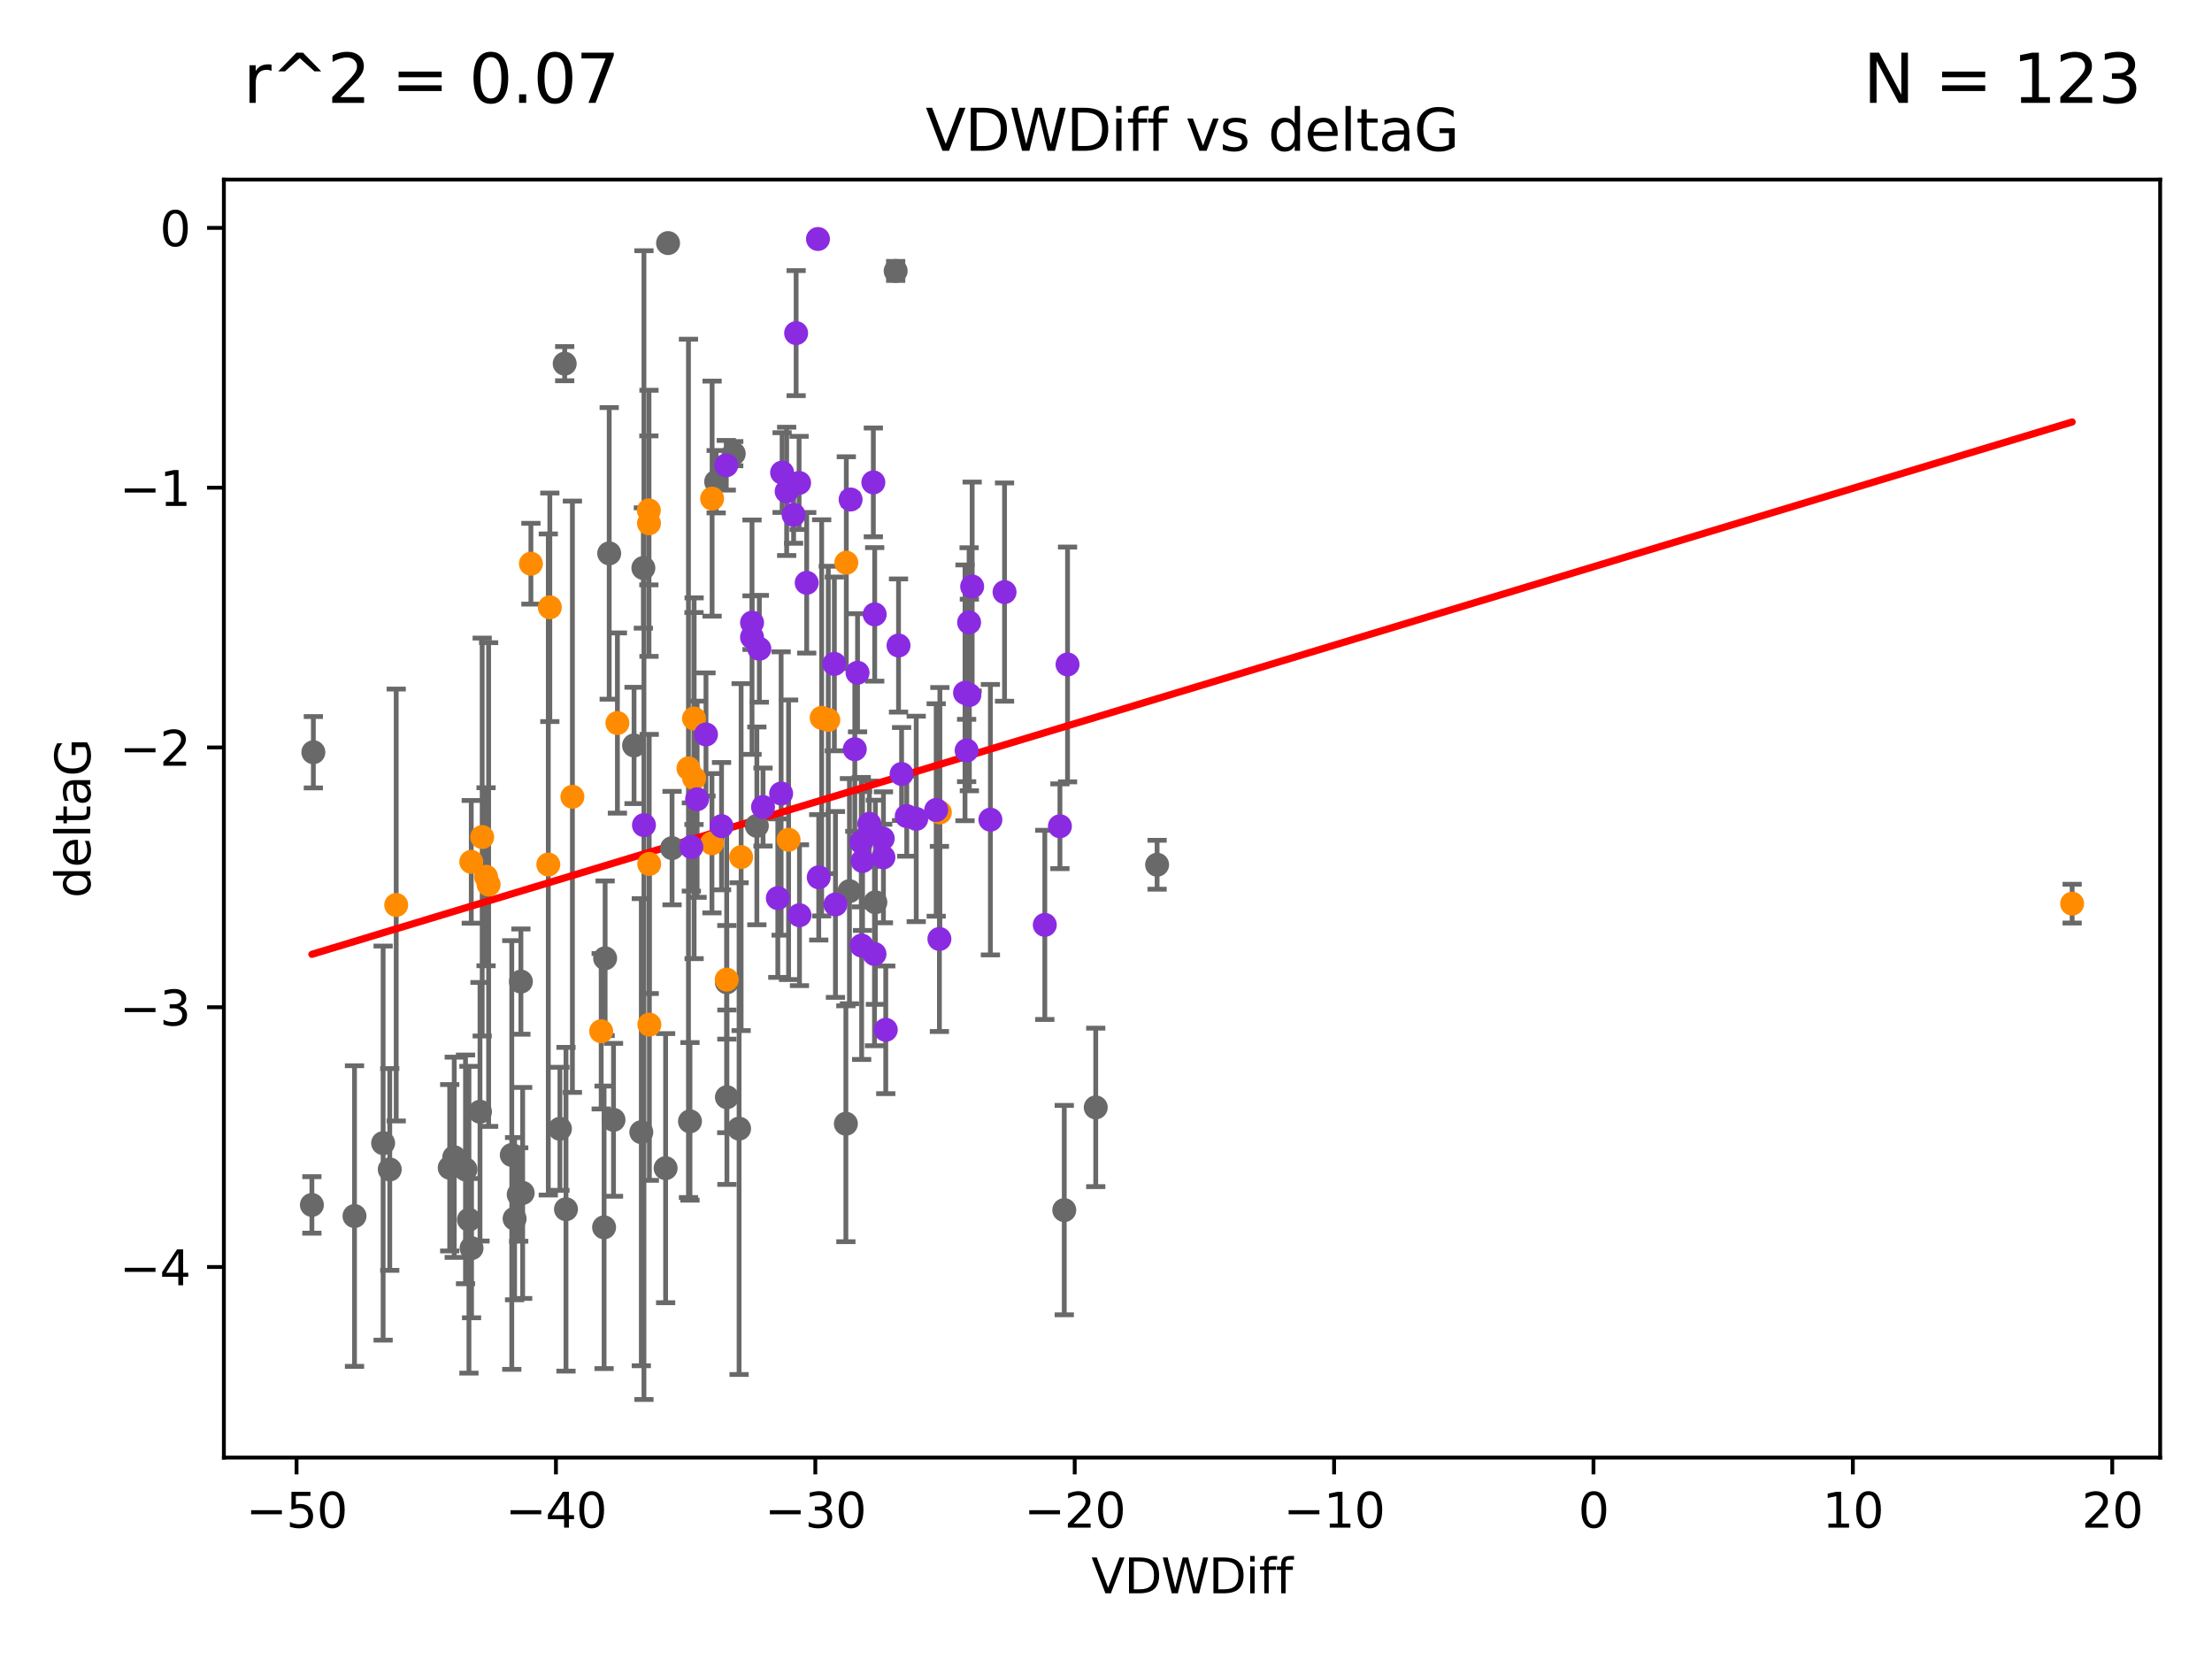 <?xml version="1.0" encoding="utf-8" standalone="no"?>
<!DOCTYPE svg PUBLIC "-//W3C//DTD SVG 1.1//EN"
  "http://www.w3.org/Graphics/SVG/1.1/DTD/svg11.dtd">
<svg xmlns:xlink="http://www.w3.org/1999/xlink" width="460.8pt" height="345.6pt" viewBox="0 0 460.8 345.6" xmlns="http://www.w3.org/2000/svg" version="1.1">
 <defs>
  <style type="text/css">*{stroke-linejoin: round; stroke-linecap: butt}</style>
 </defs>
 <g id="figure_1">
  <g id="patch_1">
   <path d="M 0 345.6 
L 460.8 345.6 
L 460.8 0 
L 0 0 
z
" style="fill: #ffffff"/>
  </g>
  <g id="axes_1">
   <g id="patch_2">
    <path d="M 46.64 303.64 
L 450 303.64 
L 450 37.411 
L 46.64 37.411 
z
" style="fill: #ffffff"/>
   </g>
   <g id="PathCollection_1">
    <defs>
     <path id="m0a9189bf10" d="M 0 1.118 
C 0.297 1.118 0.581 1 0.791 0.791 
C 1 0.581 1.118 0.297 1.118 0 
C 1.118 -0.297 1 -0.581 0.791 -0.791 
C 0.581 -1 0.297 -1.118 0 -1.118 
C -0.297 -1.118 -0.581 -1 -0.791 -0.791 
C -1 -0.581 -1.118 -0.297 -1.118 0 
C -1.118 0.297 -1 0.581 -0.791 0.791 
C -0.581 1 -0.297 1.118 0 1.118 
z
" style="stroke: #696969"/>
    </defs>
    <g clip-path="url(#p0d49e513b0)">
     <use xlink:href="#m0a9189bf10" x="73.849" y="253.325" style="fill: #696969; stroke: #696969"/>
     <use xlink:href="#m0a9189bf10" x="94.625" y="241.079" style="fill: #696969; stroke: #696969"/>
     <use xlink:href="#m0a9189bf10" x="108.054" y="248.838" style="fill: #696969; stroke: #696969"/>
     <use xlink:href="#m0a9189bf10" x="93.681" y="243.266" style="fill: #696969; stroke: #696969"/>
     <use xlink:href="#m0a9189bf10" x="99.992" y="231.596" style="fill: #696969; stroke: #696969"/>
     <use xlink:href="#m0a9189bf10" x="116.645" y="235.151" style="fill: #696969; stroke: #696969"/>
     <use xlink:href="#m0a9189bf10" x="79.812" y="238.13" style="fill: #696969; stroke: #696969"/>
     <use xlink:href="#m0a9189bf10" x="108.88" y="248.509" style="fill: #696969; stroke: #696969"/>
     <use xlink:href="#m0a9189bf10" x="117.905" y="251.908" style="fill: #696969; stroke: #696969"/>
     <use xlink:href="#m0a9189bf10" x="96.974" y="243.599" style="fill: #696969; stroke: #696969"/>
     <use xlink:href="#m0a9189bf10" x="106.614" y="240.602" style="fill: #696969; stroke: #696969"/>
     <use xlink:href="#m0a9189bf10" x="108.514" y="204.484" style="fill: #696969; stroke: #696969"/>
     <use xlink:href="#m0a9189bf10" x="107.201" y="253.87" style="fill: #696969; stroke: #696969"/>
     <use xlink:href="#m0a9189bf10" x="65.278" y="156.702" style="fill: #696969; stroke: #696969"/>
     <use xlink:href="#m0a9189bf10" x="126.908" y="115.279" style="fill: #696969; stroke: #696969"/>
     <use xlink:href="#m0a9189bf10" x="97.69" y="254.09" style="fill: #696969; stroke: #696969"/>
     <use xlink:href="#m0a9189bf10" x="64.975" y="251.008" style="fill: #696969; stroke: #696969"/>
     <use xlink:href="#m0a9189bf10" x="81.192" y="243.619" style="fill: #696969; stroke: #696969"/>
     <use xlink:href="#m0a9189bf10" x="98.231" y="260.014" style="fill: #696969; stroke: #696969"/>
     <use xlink:href="#m0a9189bf10" x="143.735" y="233.595" style="fill: #696969; stroke: #696969"/>
     <use xlink:href="#m0a9189bf10" x="151.416" y="204.633" style="fill: #696969; stroke: #696969"/>
     <use xlink:href="#m0a9189bf10" x="117.636" y="75.759" style="fill: #696969; stroke: #696969"/>
     <use xlink:href="#m0a9189bf10" x="125.843" y="255.674" style="fill: #696969; stroke: #696969"/>
     <use xlink:href="#m0a9189bf10" x="151.43" y="228.571" style="fill: #696969; stroke: #696969"/>
     <use xlink:href="#m0a9189bf10" x="134.023" y="118.324" style="fill: #696969; stroke: #696969"/>
     <use xlink:href="#m0a9189bf10" x="140.002" y="176.679" style="fill: #696969; stroke: #696969"/>
     <use xlink:href="#m0a9189bf10" x="139.17" y="50.636" style="fill: #696969; stroke: #696969"/>
     <use xlink:href="#m0a9189bf10" x="182.356" y="187.958" style="fill: #696969; stroke: #696969"/>
     <use xlink:href="#m0a9189bf10" x="132.083" y="155.289" style="fill: #696969; stroke: #696969"/>
     <use xlink:href="#m0a9189bf10" x="133.597" y="235.853" style="fill: #696969; stroke: #696969"/>
     <use xlink:href="#m0a9189bf10" x="153.963" y="235.114" style="fill: #696969; stroke: #696969"/>
     <use xlink:href="#m0a9189bf10" x="126.061" y="199.626" style="fill: #696969; stroke: #696969"/>
     <use xlink:href="#m0a9189bf10" x="127.806" y="233.282" style="fill: #696969; stroke: #696969"/>
     <use xlink:href="#m0a9189bf10" x="138.661" y="243.35" style="fill: #696969; stroke: #696969"/>
     <use xlink:href="#m0a9189bf10" x="176.957" y="185.643" style="fill: #696969; stroke: #696969"/>
     <use xlink:href="#m0a9189bf10" x="176.212" y="234.097" style="fill: #696969; stroke: #696969"/>
     <use xlink:href="#m0a9189bf10" x="221.707" y="252.087" style="fill: #696969; stroke: #696969"/>
     <use xlink:href="#m0a9189bf10" x="157.668" y="172.045" style="fill: #696969; stroke: #696969"/>
     <use xlink:href="#m0a9189bf10" x="149.192" y="100.35" style="fill: #696969; stroke: #696969"/>
     <use xlink:href="#m0a9189bf10" x="186.584" y="56.44" style="fill: #696969; stroke: #696969"/>
     <use xlink:href="#m0a9189bf10" x="152.852" y="94.508" style="fill: #696969; stroke: #696969"/>
     <use xlink:href="#m0a9189bf10" x="241.046" y="180.14" style="fill: #696969; stroke: #696969"/>
     <use xlink:href="#m0a9189bf10" x="228.264" y="230.693" style="fill: #696969; stroke: #696969"/>
    </g>
   </g>
   <g id="PathCollection_2">
    <defs>
     <path id="ma41257b2da" d="M 0 1.118 
C 0.297 1.118 0.581 1 0.791 0.791 
C 1 0.581 1.118 0.297 1.118 0 
C 1.118 -0.297 1 -0.581 0.791 -0.791 
C 0.581 -1 0.297 -1.118 0 -1.118 
C -0.297 -1.118 -0.581 -1 -0.791 -0.791 
C -1 -0.581 -1.118 -0.297 -1.118 0 
C -1.118 0.297 -1 0.581 -0.791 0.791 
C -0.581 1 -0.297 1.118 0 1.118 
z
" style="stroke: #ff8c00"/>
    </defs>
    <g clip-path="url(#p0d49e513b0)">
     <use xlink:href="#ma41257b2da" x="101.79" y="184.268" style="fill: #ff8c00; stroke: #ff8c00"/>
     <use xlink:href="#ma41257b2da" x="98.172" y="179.535" style="fill: #ff8c00; stroke: #ff8c00"/>
     <use xlink:href="#ma41257b2da" x="110.598" y="117.429" style="fill: #ff8c00; stroke: #ff8c00"/>
     <use xlink:href="#ma41257b2da" x="100.449" y="174.371" style="fill: #ff8c00; stroke: #ff8c00"/>
     <use xlink:href="#ma41257b2da" x="144.573" y="149.678" style="fill: #ff8c00; stroke: #ff8c00"/>
     <use xlink:href="#ma41257b2da" x="128.617" y="150.619" style="fill: #ff8c00; stroke: #ff8c00"/>
     <use xlink:href="#ma41257b2da" x="154.389" y="178.55" style="fill: #ff8c00; stroke: #ff8c00"/>
     <use xlink:href="#ma41257b2da" x="148.345" y="103.871" style="fill: #ff8c00; stroke: #ff8c00"/>
     <use xlink:href="#ma41257b2da" x="135.195" y="109.016" style="fill: #ff8c00; stroke: #ff8c00"/>
     <use xlink:href="#ma41257b2da" x="114.54" y="126.509" style="fill: #ff8c00; stroke: #ff8c00"/>
     <use xlink:href="#ma41257b2da" x="119.243" y="165.979" style="fill: #ff8c00; stroke: #ff8c00"/>
     <use xlink:href="#ma41257b2da" x="171.168" y="149.541" style="fill: #ff8c00; stroke: #ff8c00"/>
     <use xlink:href="#ma41257b2da" x="148.312" y="175.666" style="fill: #ff8c00; stroke: #ff8c00"/>
     <use xlink:href="#ma41257b2da" x="101.254" y="182.643" style="fill: #ff8c00; stroke: #ff8c00"/>
     <use xlink:href="#ma41257b2da" x="176.302" y="117.223" style="fill: #ff8c00; stroke: #ff8c00"/>
     <use xlink:href="#ma41257b2da" x="135.168" y="106.319" style="fill: #ff8c00; stroke: #ff8c00"/>
     <use xlink:href="#ma41257b2da" x="135.244" y="179.98" style="fill: #ff8c00; stroke: #ff8c00"/>
     <use xlink:href="#ma41257b2da" x="82.538" y="188.527" style="fill: #ff8c00; stroke: #ff8c00"/>
     <use xlink:href="#ma41257b2da" x="151.385" y="204.073" style="fill: #ff8c00; stroke: #ff8c00"/>
     <use xlink:href="#ma41257b2da" x="114.22" y="180.092" style="fill: #ff8c00; stroke: #ff8c00"/>
     <use xlink:href="#ma41257b2da" x="135.276" y="213.444" style="fill: #ff8c00; stroke: #ff8c00"/>
     <use xlink:href="#ma41257b2da" x="125.239" y="214.826" style="fill: #ff8c00; stroke: #ff8c00"/>
     <use xlink:href="#ma41257b2da" x="164.278" y="174.937" style="fill: #ff8c00; stroke: #ff8c00"/>
     <use xlink:href="#ma41257b2da" x="431.665" y="188.245" style="fill: #ff8c00; stroke: #ff8c00"/>
     <use xlink:href="#ma41257b2da" x="172.549" y="149.973" style="fill: #ff8c00; stroke: #ff8c00"/>
     <use xlink:href="#ma41257b2da" x="195.794" y="169.242" style="fill: #ff8c00; stroke: #ff8c00"/>
     <use xlink:href="#ma41257b2da" x="143.421" y="160.067" style="fill: #ff8c00; stroke: #ff8c00"/>
     <use xlink:href="#ma41257b2da" x="144.595" y="162.128" style="fill: #ff8c00; stroke: #ff8c00"/>
    </g>
   </g>
   <g id="PathCollection_3">
    <defs>
     <path id="m774a5ed022" d="M 0 1.118 
C 0.297 1.118 0.581 1 0.791 0.791 
C 1 0.581 1.118 0.297 1.118 0 
C 1.118 -0.297 1 -0.581 0.791 -0.791 
C 0.581 -1 0.297 -1.118 0 -1.118 
C -0.297 -1.118 -0.581 -1 -0.791 -0.791 
C -1 -0.581 -1.118 -0.297 -1.118 0 
C -1.118 0.297 -1 0.581 -0.791 0.791 
C -0.581 1 -0.297 1.118 0 1.118 
z
" style="stroke: #8a2be2"/>
    </defs>
    <g clip-path="url(#p0d49e513b0)">
     <use xlink:href="#m774a5ed022" x="150.31" y="172.105" style="fill: #8a2be2; stroke: #8a2be2"/>
     <use xlink:href="#m774a5ed022" x="188.892" y="170.009" style="fill: #8a2be2; stroke: #8a2be2"/>
     <use xlink:href="#m774a5ed022" x="190.866" y="170.59" style="fill: #8a2be2; stroke: #8a2be2"/>
     <use xlink:href="#m774a5ed022" x="158.187" y="135.155" style="fill: #8a2be2; stroke: #8a2be2"/>
     <use xlink:href="#m774a5ed022" x="147.07" y="153.003" style="fill: #8a2be2; stroke: #8a2be2"/>
     <use xlink:href="#m774a5ed022" x="165.849" y="69.395" style="fill: #8a2be2; stroke: #8a2be2"/>
     <use xlink:href="#m774a5ed022" x="201.366" y="156.341" style="fill: #8a2be2; stroke: #8a2be2"/>
     <use xlink:href="#m774a5ed022" x="145.221" y="166.492" style="fill: #8a2be2; stroke: #8a2be2"/>
     <use xlink:href="#m774a5ed022" x="174.041" y="188.415" style="fill: #8a2be2; stroke: #8a2be2"/>
     <use xlink:href="#m774a5ed022" x="178.643" y="140.147" style="fill: #8a2be2; stroke: #8a2be2"/>
     <use xlink:href="#m774a5ed022" x="170.559" y="182.761" style="fill: #8a2be2; stroke: #8a2be2"/>
     <use xlink:href="#m774a5ed022" x="195.027" y="168.733" style="fill: #8a2be2; stroke: #8a2be2"/>
     <use xlink:href="#m774a5ed022" x="158.953" y="168.119" style="fill: #8a2be2; stroke: #8a2be2"/>
     <use xlink:href="#m774a5ed022" x="162.724" y="165.305" style="fill: #8a2be2; stroke: #8a2be2"/>
     <use xlink:href="#m774a5ed022" x="209.265" y="123.342" style="fill: #8a2be2; stroke: #8a2be2"/>
     <use xlink:href="#m774a5ed022" x="173.813" y="138.304" style="fill: #8a2be2; stroke: #8a2be2"/>
     <use xlink:href="#m774a5ed022" x="156.659" y="132.734" style="fill: #8a2be2; stroke: #8a2be2"/>
     <use xlink:href="#m774a5ed022" x="156.665" y="129.712" style="fill: #8a2be2; stroke: #8a2be2"/>
     <use xlink:href="#m774a5ed022" x="182.215" y="127.987" style="fill: #8a2be2; stroke: #8a2be2"/>
     <use xlink:href="#m774a5ed022" x="184.521" y="214.53" style="fill: #8a2be2; stroke: #8a2be2"/>
     <use xlink:href="#m774a5ed022" x="217.651" y="192.669" style="fill: #8a2be2; stroke: #8a2be2"/>
     <use xlink:href="#m774a5ed022" x="166.464" y="100.603" style="fill: #8a2be2; stroke: #8a2be2"/>
     <use xlink:href="#m774a5ed022" x="201.936" y="144.781" style="fill: #8a2be2; stroke: #8a2be2"/>
     <use xlink:href="#m774a5ed022" x="134.147" y="171.886" style="fill: #8a2be2; stroke: #8a2be2"/>
     <use xlink:href="#m774a5ed022" x="183.887" y="174.684" style="fill: #8a2be2; stroke: #8a2be2"/>
     <use xlink:href="#m774a5ed022" x="170.398" y="49.788" style="fill: #8a2be2; stroke: #8a2be2"/>
     <use xlink:href="#m774a5ed022" x="144.02" y="176.446" style="fill: #8a2be2; stroke: #8a2be2"/>
     <use xlink:href="#m774a5ed022" x="195.695" y="195.602" style="fill: #8a2be2; stroke: #8a2be2"/>
     <use xlink:href="#m774a5ed022" x="179.684" y="179.36" style="fill: #8a2be2; stroke: #8a2be2"/>
     <use xlink:href="#m774a5ed022" x="168.051" y="121.41" style="fill: #8a2be2; stroke: #8a2be2"/>
     <use xlink:href="#m774a5ed022" x="162.034" y="187.097" style="fill: #8a2be2; stroke: #8a2be2"/>
     <use xlink:href="#m774a5ed022" x="187.817" y="161.237" style="fill: #8a2be2; stroke: #8a2be2"/>
     <use xlink:href="#m774a5ed022" x="165.325" y="107.252" style="fill: #8a2be2; stroke: #8a2be2"/>
     <use xlink:href="#m774a5ed022" x="177.197" y="104.057" style="fill: #8a2be2; stroke: #8a2be2"/>
     <use xlink:href="#m774a5ed022" x="151.298" y="96.924" style="fill: #8a2be2; stroke: #8a2be2"/>
     <use xlink:href="#m774a5ed022" x="201.03" y="144.327" style="fill: #8a2be2; stroke: #8a2be2"/>
     <use xlink:href="#m774a5ed022" x="162.926" y="98.446" style="fill: #8a2be2; stroke: #8a2be2"/>
     <use xlink:href="#m774a5ed022" x="163.874" y="102.358" style="fill: #8a2be2; stroke: #8a2be2"/>
     <use xlink:href="#m774a5ed022" x="201.884" y="129.663" style="fill: #8a2be2; stroke: #8a2be2"/>
     <use xlink:href="#m774a5ed022" x="178.072" y="156.074" style="fill: #8a2be2; stroke: #8a2be2"/>
     <use xlink:href="#m774a5ed022" x="181.097" y="171.621" style="fill: #8a2be2; stroke: #8a2be2"/>
     <use xlink:href="#m774a5ed022" x="220.801" y="172.125" style="fill: #8a2be2; stroke: #8a2be2"/>
     <use xlink:href="#m774a5ed022" x="222.388" y="138.419" style="fill: #8a2be2; stroke: #8a2be2"/>
     <use xlink:href="#m774a5ed022" x="182.174" y="198.734" style="fill: #8a2be2; stroke: #8a2be2"/>
     <use xlink:href="#m774a5ed022" x="206.318" y="170.754" style="fill: #8a2be2; stroke: #8a2be2"/>
     <use xlink:href="#m774a5ed022" x="181.934" y="100.491" style="fill: #8a2be2; stroke: #8a2be2"/>
     <use xlink:href="#m774a5ed022" x="184.035" y="178.594" style="fill: #8a2be2; stroke: #8a2be2"/>
     <use xlink:href="#m774a5ed022" x="202.52" y="122.178" style="fill: #8a2be2; stroke: #8a2be2"/>
     <use xlink:href="#m774a5ed022" x="166.545" y="190.656" style="fill: #8a2be2; stroke: #8a2be2"/>
     <use xlink:href="#m774a5ed022" x="179.415" y="175.435" style="fill: #8a2be2; stroke: #8a2be2"/>
     <use xlink:href="#m774a5ed022" x="187.178" y="134.47" style="fill: #8a2be2; stroke: #8a2be2"/>
     <use xlink:href="#m774a5ed022" x="179.498" y="196.977" style="fill: #8a2be2; stroke: #8a2be2"/>
    </g>
   </g>
   <g id="matplotlib.axis_1">
    <g id="xtick_1">
     <g id="line2d_1">
      <defs>
       <path id="m58f7655877" d="M 0 0 
L 0 3.5 
" style="stroke: #000000; stroke-width: 0.8"/>
      </defs>
      <g>
       <use xlink:href="#m58f7655877" x="61.777" y="303.64" style="stroke: #000000; stroke-width: 0.8"/>
      </g>
     </g>
     <g id="text_1">
      <!-- −50 -->
      <g transform="translate(51.225 318.238)scale(0.1 -0.1)">
       <defs>
        <path id="DejaVuSans-2212" d="M 678 2272 
L 4684 2272 
L 4684 1741 
L 678 1741 
L 678 2272 
z
" transform="scale(0.016)"/>
        <path id="DejaVuSans-35" d="M 691 4666 
L 3169 4666 
L 3169 4134 
L 1269 4134 
L 1269 2991 
Q 1406 3038 1543 3061 
Q 1681 3084 1819 3084 
Q 2600 3084 3056 2656 
Q 3513 2228 3513 1497 
Q 3513 744 3044 326 
Q 2575 -91 1722 -91 
Q 1428 -91 1123 -41 
Q 819 9 494 109 
L 494 744 
Q 775 591 1075 516 
Q 1375 441 1709 441 
Q 2250 441 2565 725 
Q 2881 1009 2881 1497 
Q 2881 1984 2565 2268 
Q 2250 2553 1709 2553 
Q 1456 2553 1204 2497 
Q 953 2441 691 2322 
L 691 4666 
z
" transform="scale(0.016)"/>
        <path id="DejaVuSans-30" d="M 2034 4250 
Q 1547 4250 1301 3770 
Q 1056 3291 1056 2328 
Q 1056 1369 1301 889 
Q 1547 409 2034 409 
Q 2525 409 2770 889 
Q 3016 1369 3016 2328 
Q 3016 3291 2770 3770 
Q 2525 4250 2034 4250 
z
M 2034 4750 
Q 2819 4750 3233 4129 
Q 3647 3509 3647 2328 
Q 3647 1150 3233 529 
Q 2819 -91 2034 -91 
Q 1250 -91 836 529 
Q 422 1150 422 2328 
Q 422 3509 836 4129 
Q 1250 4750 2034 4750 
z
" transform="scale(0.016)"/>
       </defs>
       <use xlink:href="#DejaVuSans-2212"/>
       <use xlink:href="#DejaVuSans-35" x="83.789"/>
       <use xlink:href="#DejaVuSans-30" x="147.412"/>
      </g>
     </g>
    </g>
    <g id="xtick_2">
     <g id="line2d_2">
      <g>
       <use xlink:href="#m58f7655877" x="115.812" y="303.64" style="stroke: #000000; stroke-width: 0.8"/>
      </g>
     </g>
     <g id="text_2">
      <!-- −40 -->
      <g transform="translate(105.26 318.238)scale(0.1 -0.1)">
       <defs>
        <path id="DejaVuSans-34" d="M 2419 4116 
L 825 1625 
L 2419 1625 
L 2419 4116 
z
M 2253 4666 
L 3047 4666 
L 3047 1625 
L 3713 1625 
L 3713 1100 
L 3047 1100 
L 3047 0 
L 2419 0 
L 2419 1100 
L 313 1100 
L 313 1709 
L 2253 4666 
z
" transform="scale(0.016)"/>
       </defs>
       <use xlink:href="#DejaVuSans-2212"/>
       <use xlink:href="#DejaVuSans-34" x="83.789"/>
       <use xlink:href="#DejaVuSans-30" x="147.412"/>
      </g>
     </g>
    </g>
    <g id="xtick_3">
     <g id="line2d_3">
      <g>
       <use xlink:href="#m58f7655877" x="169.847" y="303.64" style="stroke: #000000; stroke-width: 0.8"/>
      </g>
     </g>
     <g id="text_3">
      <!-- −30 -->
      <g transform="translate(159.295 318.238)scale(0.1 -0.1)">
       <defs>
        <path id="DejaVuSans-33" d="M 2597 2516 
Q 3050 2419 3304 2112 
Q 3559 1806 3559 1356 
Q 3559 666 3084 287 
Q 2609 -91 1734 -91 
Q 1441 -91 1130 -33 
Q 819 25 488 141 
L 488 750 
Q 750 597 1062 519 
Q 1375 441 1716 441 
Q 2309 441 2620 675 
Q 2931 909 2931 1356 
Q 2931 1769 2642 2001 
Q 2353 2234 1838 2234 
L 1294 2234 
L 1294 2753 
L 1863 2753 
Q 2328 2753 2575 2939 
Q 2822 3125 2822 3475 
Q 2822 3834 2567 4026 
Q 2313 4219 1838 4219 
Q 1578 4219 1281 4162 
Q 984 4106 628 3988 
L 628 4550 
Q 988 4650 1302 4700 
Q 1616 4750 1894 4750 
Q 2613 4750 3031 4423 
Q 3450 4097 3450 3541 
Q 3450 3153 3228 2886 
Q 3006 2619 2597 2516 
z
" transform="scale(0.016)"/>
       </defs>
       <use xlink:href="#DejaVuSans-2212"/>
       <use xlink:href="#DejaVuSans-33" x="83.789"/>
       <use xlink:href="#DejaVuSans-30" x="147.412"/>
      </g>
     </g>
    </g>
    <g id="xtick_4">
     <g id="line2d_4">
      <g>
       <use xlink:href="#m58f7655877" x="223.882" y="303.64" style="stroke: #000000; stroke-width: 0.8"/>
      </g>
     </g>
     <g id="text_4">
      <!-- −20 -->
      <g transform="translate(213.329 318.238)scale(0.1 -0.1)">
       <defs>
        <path id="DejaVuSans-32" d="M 1228 531 
L 3431 531 
L 3431 0 
L 469 0 
L 469 531 
Q 828 903 1448 1529 
Q 2069 2156 2228 2338 
Q 2531 2678 2651 2914 
Q 2772 3150 2772 3378 
Q 2772 3750 2511 3984 
Q 2250 4219 1831 4219 
Q 1534 4219 1204 4116 
Q 875 4013 500 3803 
L 500 4441 
Q 881 4594 1212 4672 
Q 1544 4750 1819 4750 
Q 2544 4750 2975 4387 
Q 3406 4025 3406 3419 
Q 3406 3131 3298 2873 
Q 3191 2616 2906 2266 
Q 2828 2175 2409 1742 
Q 1991 1309 1228 531 
z
" transform="scale(0.016)"/>
       </defs>
       <use xlink:href="#DejaVuSans-2212"/>
       <use xlink:href="#DejaVuSans-32" x="83.789"/>
       <use xlink:href="#DejaVuSans-30" x="147.412"/>
      </g>
     </g>
    </g>
    <g id="xtick_5">
     <g id="line2d_5">
      <g>
       <use xlink:href="#m58f7655877" x="277.916" y="303.64" style="stroke: #000000; stroke-width: 0.8"/>
      </g>
     </g>
     <g id="text_5">
      <!-- −10 -->
      <g transform="translate(267.364 318.238)scale(0.1 -0.1)">
       <defs>
        <path id="DejaVuSans-31" d="M 794 531 
L 1825 531 
L 1825 4091 
L 703 3866 
L 703 4441 
L 1819 4666 
L 2450 4666 
L 2450 531 
L 3481 531 
L 3481 0 
L 794 0 
L 794 531 
z
" transform="scale(0.016)"/>
       </defs>
       <use xlink:href="#DejaVuSans-2212"/>
       <use xlink:href="#DejaVuSans-31" x="83.789"/>
       <use xlink:href="#DejaVuSans-30" x="147.412"/>
      </g>
     </g>
    </g>
    <g id="xtick_6">
     <g id="line2d_6">
      <g>
       <use xlink:href="#m58f7655877" x="331.951" y="303.64" style="stroke: #000000; stroke-width: 0.8"/>
      </g>
     </g>
     <g id="text_6">
      <!-- 0 -->
      <g transform="translate(328.77 318.238)scale(0.1 -0.1)">
       <use xlink:href="#DejaVuSans-30"/>
      </g>
     </g>
    </g>
    <g id="xtick_7">
     <g id="line2d_7">
      <g>
       <use xlink:href="#m58f7655877" x="385.986" y="303.64" style="stroke: #000000; stroke-width: 0.8"/>
      </g>
     </g>
     <g id="text_7">
      <!-- 10 -->
      <g transform="translate(379.624 318.238)scale(0.1 -0.1)">
       <use xlink:href="#DejaVuSans-31"/>
       <use xlink:href="#DejaVuSans-30" x="63.623"/>
      </g>
     </g>
    </g>
    <g id="xtick_8">
     <g id="line2d_8">
      <g>
       <use xlink:href="#m58f7655877" x="440.021" y="303.64" style="stroke: #000000; stroke-width: 0.8"/>
      </g>
     </g>
     <g id="text_8">
      <!-- 20 -->
      <g transform="translate(433.658 318.238)scale(0.1 -0.1)">
       <use xlink:href="#DejaVuSans-32"/>
       <use xlink:href="#DejaVuSans-30" x="63.623"/>
      </g>
     </g>
    </g>
    <g id="text_9">
     <!-- VDWDiff -->
     <g transform="translate(227.347 331.917)scale(0.1 -0.1)">
      <defs>
       <path id="DejaVuSans-56" d="M 1831 0 
L 50 4666 
L 709 4666 
L 2188 738 
L 3669 4666 
L 4325 4666 
L 2547 0 
L 1831 0 
z
" transform="scale(0.016)"/>
       <path id="DejaVuSans-44" d="M 1259 4147 
L 1259 519 
L 2022 519 
Q 2988 519 3436 956 
Q 3884 1394 3884 2338 
Q 3884 3275 3436 3711 
Q 2988 4147 2022 4147 
L 1259 4147 
z
M 628 4666 
L 1925 4666 
Q 3281 4666 3915 4102 
Q 4550 3538 4550 2338 
Q 4550 1131 3912 565 
Q 3275 0 1925 0 
L 628 0 
L 628 4666 
z
" transform="scale(0.016)"/>
       <path id="DejaVuSans-57" d="M 213 4666 
L 850 4666 
L 1831 722 
L 2809 4666 
L 3519 4666 
L 4500 722 
L 5478 4666 
L 6119 4666 
L 4947 0 
L 4153 0 
L 3169 4050 
L 2175 0 
L 1381 0 
L 213 4666 
z
" transform="scale(0.016)"/>
       <path id="DejaVuSans-69" d="M 603 3500 
L 1178 3500 
L 1178 0 
L 603 0 
L 603 3500 
z
M 603 4863 
L 1178 4863 
L 1178 4134 
L 603 4134 
L 603 4863 
z
" transform="scale(0.016)"/>
       <path id="DejaVuSans-66" d="M 2375 4863 
L 2375 4384 
L 1825 4384 
Q 1516 4384 1395 4259 
Q 1275 4134 1275 3809 
L 1275 3500 
L 2222 3500 
L 2222 3053 
L 1275 3053 
L 1275 0 
L 697 0 
L 697 3053 
L 147 3053 
L 147 3500 
L 697 3500 
L 697 3744 
Q 697 4328 969 4595 
Q 1241 4863 1831 4863 
L 2375 4863 
z
" transform="scale(0.016)"/>
      </defs>
      <use xlink:href="#DejaVuSans-56"/>
      <use xlink:href="#DejaVuSans-44" x="68.408"/>
      <use xlink:href="#DejaVuSans-57" x="145.41"/>
      <use xlink:href="#DejaVuSans-44" x="244.287"/>
      <use xlink:href="#DejaVuSans-69" x="321.289"/>
      <use xlink:href="#DejaVuSans-66" x="349.072"/>
      <use xlink:href="#DejaVuSans-66" x="384.277"/>
     </g>
    </g>
   </g>
   <g id="matplotlib.axis_2">
    <g id="ytick_1">
     <g id="line2d_9">
      <defs>
       <path id="mac91bd839b" d="M 0 0 
L -3.5 0 
" style="stroke: #000000; stroke-width: 0.8"/>
      </defs>
      <g>
       <use xlink:href="#mac91bd839b" x="46.64" y="263.938" style="stroke: #000000; stroke-width: 0.8"/>
      </g>
     </g>
     <g id="text_10">
      <!-- −4 -->
      <g transform="translate(24.898 267.738)scale(0.1 -0.1)">
       <use xlink:href="#DejaVuSans-2212"/>
       <use xlink:href="#DejaVuSans-34" x="83.789"/>
      </g>
     </g>
    </g>
    <g id="ytick_2">
     <g id="line2d_10">
      <g>
       <use xlink:href="#mac91bd839b" x="46.64" y="209.823" style="stroke: #000000; stroke-width: 0.8"/>
      </g>
     </g>
     <g id="text_11">
      <!-- −3 -->
      <g transform="translate(24.898 213.622)scale(0.1 -0.1)">
       <use xlink:href="#DejaVuSans-2212"/>
       <use xlink:href="#DejaVuSans-33" x="83.789"/>
      </g>
     </g>
    </g>
    <g id="ytick_3">
     <g id="line2d_11">
      <g>
       <use xlink:href="#mac91bd839b" x="46.64" y="155.708" style="stroke: #000000; stroke-width: 0.8"/>
      </g>
     </g>
     <g id="text_12">
      <!-- −2 -->
      <g transform="translate(24.898 159.507)scale(0.1 -0.1)">
       <use xlink:href="#DejaVuSans-2212"/>
       <use xlink:href="#DejaVuSans-32" x="83.789"/>
      </g>
     </g>
    </g>
    <g id="ytick_4">
     <g id="line2d_12">
      <g>
       <use xlink:href="#mac91bd839b" x="46.64" y="101.593" style="stroke: #000000; stroke-width: 0.8"/>
      </g>
     </g>
     <g id="text_13">
      <!-- −1 -->
      <g transform="translate(24.898 105.392)scale(0.1 -0.1)">
       <use xlink:href="#DejaVuSans-2212"/>
       <use xlink:href="#DejaVuSans-31" x="83.789"/>
      </g>
     </g>
    </g>
    <g id="ytick_5">
     <g id="line2d_13">
      <g>
       <use xlink:href="#mac91bd839b" x="46.64" y="47.477" style="stroke: #000000; stroke-width: 0.8"/>
      </g>
     </g>
     <g id="text_14">
      <!-- 0 -->
      <g transform="translate(33.278 51.277)scale(0.1 -0.1)">
       <use xlink:href="#DejaVuSans-30"/>
      </g>
     </g>
    </g>
    <g id="text_15">
     <!-- deltaG -->
     <g transform="translate(18.818 187.064)rotate(-90)scale(0.1 -0.1)">
      <defs>
       <path id="DejaVuSans-64" d="M 2906 2969 
L 2906 4863 
L 3481 4863 
L 3481 0 
L 2906 0 
L 2906 525 
Q 2725 213 2448 61 
Q 2172 -91 1784 -91 
Q 1150 -91 751 415 
Q 353 922 353 1747 
Q 353 2572 751 3078 
Q 1150 3584 1784 3584 
Q 2172 3584 2448 3432 
Q 2725 3281 2906 2969 
z
M 947 1747 
Q 947 1113 1208 752 
Q 1469 391 1925 391 
Q 2381 391 2643 752 
Q 2906 1113 2906 1747 
Q 2906 2381 2643 2742 
Q 2381 3103 1925 3103 
Q 1469 3103 1208 2742 
Q 947 2381 947 1747 
z
" transform="scale(0.016)"/>
       <path id="DejaVuSans-65" d="M 3597 1894 
L 3597 1613 
L 953 1613 
Q 991 1019 1311 708 
Q 1631 397 2203 397 
Q 2534 397 2845 478 
Q 3156 559 3463 722 
L 3463 178 
Q 3153 47 2828 -22 
Q 2503 -91 2169 -91 
Q 1331 -91 842 396 
Q 353 884 353 1716 
Q 353 2575 817 3079 
Q 1281 3584 2069 3584 
Q 2775 3584 3186 3129 
Q 3597 2675 3597 1894 
z
M 3022 2063 
Q 3016 2534 2758 2815 
Q 2500 3097 2075 3097 
Q 1594 3097 1305 2825 
Q 1016 2553 972 2059 
L 3022 2063 
z
" transform="scale(0.016)"/>
       <path id="DejaVuSans-6c" d="M 603 4863 
L 1178 4863 
L 1178 0 
L 603 0 
L 603 4863 
z
" transform="scale(0.016)"/>
       <path id="DejaVuSans-74" d="M 1172 4494 
L 1172 3500 
L 2356 3500 
L 2356 3053 
L 1172 3053 
L 1172 1153 
Q 1172 725 1289 603 
Q 1406 481 1766 481 
L 2356 481 
L 2356 0 
L 1766 0 
Q 1100 0 847 248 
Q 594 497 594 1153 
L 594 3053 
L 172 3053 
L 172 3500 
L 594 3500 
L 594 4494 
L 1172 4494 
z
" transform="scale(0.016)"/>
       <path id="DejaVuSans-61" d="M 2194 1759 
Q 1497 1759 1228 1600 
Q 959 1441 959 1056 
Q 959 750 1161 570 
Q 1363 391 1709 391 
Q 2188 391 2477 730 
Q 2766 1069 2766 1631 
L 2766 1759 
L 2194 1759 
z
M 3341 1997 
L 3341 0 
L 2766 0 
L 2766 531 
Q 2569 213 2275 61 
Q 1981 -91 1556 -91 
Q 1019 -91 701 211 
Q 384 513 384 1019 
Q 384 1609 779 1909 
Q 1175 2209 1959 2209 
L 2766 2209 
L 2766 2266 
Q 2766 2663 2505 2880 
Q 2244 3097 1772 3097 
Q 1472 3097 1187 3025 
Q 903 2953 641 2809 
L 641 3341 
Q 956 3463 1253 3523 
Q 1550 3584 1831 3584 
Q 2591 3584 2966 3190 
Q 3341 2797 3341 1997 
z
" transform="scale(0.016)"/>
       <path id="DejaVuSans-47" d="M 3809 666 
L 3809 1919 
L 2778 1919 
L 2778 2438 
L 4434 2438 
L 4434 434 
Q 4069 175 3628 42 
Q 3188 -91 2688 -91 
Q 1594 -91 976 548 
Q 359 1188 359 2328 
Q 359 3472 976 4111 
Q 1594 4750 2688 4750 
Q 3144 4750 3555 4637 
Q 3966 4525 4313 4306 
L 4313 3634 
Q 3963 3931 3569 4081 
Q 3175 4231 2741 4231 
Q 1884 4231 1454 3753 
Q 1025 3275 1025 2328 
Q 1025 1384 1454 906 
Q 1884 428 2741 428 
Q 3075 428 3337 486 
Q 3600 544 3809 666 
z
" transform="scale(0.016)"/>
      </defs>
      <use xlink:href="#DejaVuSans-64"/>
      <use xlink:href="#DejaVuSans-65" x="63.477"/>
      <use xlink:href="#DejaVuSans-6c" x="125"/>
      <use xlink:href="#DejaVuSans-74" x="152.783"/>
      <use xlink:href="#DejaVuSans-61" x="191.992"/>
      <use xlink:href="#DejaVuSans-47" x="253.271"/>
     </g>
    </g>
   </g>
   <g id="LineCollection_1">
    <path d="M 73.849 284.638 
L 73.849 222.012 
" clip-path="url(#p0d49e513b0)" style="fill: none; stroke: #696969"/>
    <path d="M 94.625 261.933 
L 94.625 220.224 
" clip-path="url(#p0d49e513b0)" style="fill: none; stroke: #696969"/>
    <path d="M 108.054 258.573 
L 108.054 239.104 
" clip-path="url(#p0d49e513b0)" style="fill: none; stroke: #696969"/>
    <path d="M 93.681 260.597 
L 93.681 225.935 
" clip-path="url(#p0d49e513b0)" style="fill: none; stroke: #696969"/>
    <path d="M 99.992 258.529 
L 99.992 204.664 
" clip-path="url(#p0d49e513b0)" style="fill: none; stroke: #696969"/>
    <path d="M 116.645 247.97 
L 116.645 222.332 
" clip-path="url(#p0d49e513b0)" style="fill: none; stroke: #696969"/>
    <path d="M 79.812 279.177 
L 79.812 197.084 
" clip-path="url(#p0d49e513b0)" style="fill: none; stroke: #696969"/>
    <path d="M 108.88 270.486 
L 108.88 226.532 
" clip-path="url(#p0d49e513b0)" style="fill: none; stroke: #696969"/>
    <path d="M 117.905 285.629 
L 117.905 218.186 
" clip-path="url(#p0d49e513b0)" style="fill: none; stroke: #696969"/>
    <path d="M 96.974 267.424 
L 96.974 219.775 
" clip-path="url(#p0d49e513b0)" style="fill: none; stroke: #696969"/>
    <path d="M 106.614 285.256 
L 106.614 195.949 
" clip-path="url(#p0d49e513b0)" style="fill: none; stroke: #696969"/>
    <path d="M 108.514 215.446 
L 108.514 193.522 
" clip-path="url(#p0d49e513b0)" style="fill: none; stroke: #696969"/>
    <path d="M 107.201 270.766 
L 107.201 236.975 
" clip-path="url(#p0d49e513b0)" style="fill: none; stroke: #696969"/>
    <path d="M 65.278 164.137 
L 65.278 149.267 
" clip-path="url(#p0d49e513b0)" style="fill: none; stroke: #696969"/>
    <path d="M 126.908 145.652 
L 126.908 84.907 
" clip-path="url(#p0d49e513b0)" style="fill: none; stroke: #696969"/>
    <path d="M 97.69 286.042 
L 97.69 222.138 
" clip-path="url(#p0d49e513b0)" style="fill: none; stroke: #696969"/>
    <path d="M 64.975 256.894 
L 64.975 245.122 
" clip-path="url(#p0d49e513b0)" style="fill: none; stroke: #696969"/>
    <path d="M 81.192 264.634 
L 81.192 222.604 
" clip-path="url(#p0d49e513b0)" style="fill: none; stroke: #696969"/>
    <path d="M 98.231 274.518 
L 98.231 245.511 
" clip-path="url(#p0d49e513b0)" style="fill: none; stroke: #696969"/>
    <path d="M 143.735 250.01 
L 143.735 217.181 
" clip-path="url(#p0d49e513b0)" style="fill: none; stroke: #696969"/>
    <path d="M 151.416 216.469 
L 151.416 192.797 
" clip-path="url(#p0d49e513b0)" style="fill: none; stroke: #696969"/>
    <path d="M 117.636 79.318 
L 117.636 72.199 
" clip-path="url(#p0d49e513b0)" style="fill: none; stroke: #696969"/>
    <path d="M 125.843 285.1 
L 125.843 226.248 
" clip-path="url(#p0d49e513b0)" style="fill: none; stroke: #696969"/>
    <path d="M 151.43 246.739 
L 151.43 210.403 
" clip-path="url(#p0d49e513b0)" style="fill: none; stroke: #696969"/>
    <path d="M 134.023 130.863 
L 134.023 105.786 
" clip-path="url(#p0d49e513b0)" style="fill: none; stroke: #696969"/>
    <path d="M 140.002 188.493 
L 140.002 164.865 
" clip-path="url(#p0d49e513b0)" style="fill: none; stroke: #696969"/>
    <path d="M 139.17 51.443 
L 139.17 49.829 
" clip-path="url(#p0d49e513b0)" style="fill: none; stroke: #696969"/>
    <path d="M 182.356 209.225 
L 182.356 166.692 
" clip-path="url(#p0d49e513b0)" style="fill: none; stroke: #696969"/>
    <path d="M 132.083 167.402 
L 132.083 143.176 
" clip-path="url(#p0d49e513b0)" style="fill: none; stroke: #696969"/>
    <path d="M 133.597 284.507 
L 133.597 187.199 
" clip-path="url(#p0d49e513b0)" style="fill: none; stroke: #696969"/>
    <path d="M 153.963 286.328 
L 153.963 183.899 
" clip-path="url(#p0d49e513b0)" style="fill: none; stroke: #696969"/>
    <path d="M 126.061 215.728 
L 126.061 183.523 
" clip-path="url(#p0d49e513b0)" style="fill: none; stroke: #696969"/>
    <path d="M 127.806 249.209 
L 127.806 217.354 
" clip-path="url(#p0d49e513b0)" style="fill: none; stroke: #696969"/>
    <path d="M 138.661 271.382 
L 138.661 215.318 
" clip-path="url(#p0d49e513b0)" style="fill: none; stroke: #696969"/>
    <path d="M 176.957 209.095 
L 176.957 162.19 
" clip-path="url(#p0d49e513b0)" style="fill: none; stroke: #696969"/>
    <path d="M 176.212 258.665 
L 176.212 209.528 
" clip-path="url(#p0d49e513b0)" style="fill: none; stroke: #696969"/>
    <path d="M 221.707 273.896 
L 221.707 230.278 
" clip-path="url(#p0d49e513b0)" style="fill: none; stroke: #696969"/>
    <path d="M 157.668 192.648 
L 157.668 151.442 
" clip-path="url(#p0d49e513b0)" style="fill: none; stroke: #696969"/>
    <path d="M 149.192 106.847 
L 149.192 93.853 
" clip-path="url(#p0d49e513b0)" style="fill: none; stroke: #696969"/>
    <path d="M 186.584 58.418 
L 186.584 54.462 
" clip-path="url(#p0d49e513b0)" style="fill: none; stroke: #696969"/>
    <path d="M 152.852 97.035 
L 152.852 91.981 
" clip-path="url(#p0d49e513b0)" style="fill: none; stroke: #696969"/>
    <path d="M 241.046 185.233 
L 241.046 175.048 
" clip-path="url(#p0d49e513b0)" style="fill: none; stroke: #696969"/>
    <path d="M 228.264 247.197 
L 228.264 214.19 
" clip-path="url(#p0d49e513b0)" style="fill: none; stroke: #696969"/>
   </g>
   <g id="line2d_14">
    <defs>
     <path id="mfc8a07930f" d="M 2 0 
L -2 -0 
" style="stroke: #696969"/>
    </defs>
    <g clip-path="url(#p0d49e513b0)">
     <use xlink:href="#mfc8a07930f" x="73.849" y="284.638" style="fill: #696969; stroke: #696969"/>
     <use xlink:href="#mfc8a07930f" x="94.625" y="261.933" style="fill: #696969; stroke: #696969"/>
     <use xlink:href="#mfc8a07930f" x="108.054" y="258.573" style="fill: #696969; stroke: #696969"/>
     <use xlink:href="#mfc8a07930f" x="93.681" y="260.597" style="fill: #696969; stroke: #696969"/>
     <use xlink:href="#mfc8a07930f" x="99.992" y="258.529" style="fill: #696969; stroke: #696969"/>
     <use xlink:href="#mfc8a07930f" x="116.645" y="247.97" style="fill: #696969; stroke: #696969"/>
     <use xlink:href="#mfc8a07930f" x="79.812" y="279.177" style="fill: #696969; stroke: #696969"/>
     <use xlink:href="#mfc8a07930f" x="108.88" y="270.486" style="fill: #696969; stroke: #696969"/>
     <use xlink:href="#mfc8a07930f" x="117.905" y="285.629" style="fill: #696969; stroke: #696969"/>
     <use xlink:href="#mfc8a07930f" x="96.974" y="267.424" style="fill: #696969; stroke: #696969"/>
     <use xlink:href="#mfc8a07930f" x="106.614" y="285.256" style="fill: #696969; stroke: #696969"/>
     <use xlink:href="#mfc8a07930f" x="108.514" y="215.446" style="fill: #696969; stroke: #696969"/>
     <use xlink:href="#mfc8a07930f" x="107.201" y="270.766" style="fill: #696969; stroke: #696969"/>
     <use xlink:href="#mfc8a07930f" x="65.278" y="164.137" style="fill: #696969; stroke: #696969"/>
     <use xlink:href="#mfc8a07930f" x="126.908" y="145.652" style="fill: #696969; stroke: #696969"/>
     <use xlink:href="#mfc8a07930f" x="97.69" y="286.042" style="fill: #696969; stroke: #696969"/>
     <use xlink:href="#mfc8a07930f" x="64.975" y="256.894" style="fill: #696969; stroke: #696969"/>
     <use xlink:href="#mfc8a07930f" x="81.192" y="264.634" style="fill: #696969; stroke: #696969"/>
     <use xlink:href="#mfc8a07930f" x="98.231" y="274.518" style="fill: #696969; stroke: #696969"/>
     <use xlink:href="#mfc8a07930f" x="143.735" y="250.01" style="fill: #696969; stroke: #696969"/>
     <use xlink:href="#mfc8a07930f" x="151.416" y="216.469" style="fill: #696969; stroke: #696969"/>
     <use xlink:href="#mfc8a07930f" x="117.636" y="79.318" style="fill: #696969; stroke: #696969"/>
     <use xlink:href="#mfc8a07930f" x="125.843" y="285.1" style="fill: #696969; stroke: #696969"/>
     <use xlink:href="#mfc8a07930f" x="151.43" y="246.739" style="fill: #696969; stroke: #696969"/>
     <use xlink:href="#mfc8a07930f" x="134.023" y="130.863" style="fill: #696969; stroke: #696969"/>
     <use xlink:href="#mfc8a07930f" x="140.002" y="188.493" style="fill: #696969; stroke: #696969"/>
     <use xlink:href="#mfc8a07930f" x="139.17" y="51.443" style="fill: #696969; stroke: #696969"/>
     <use xlink:href="#mfc8a07930f" x="182.356" y="209.225" style="fill: #696969; stroke: #696969"/>
     <use xlink:href="#mfc8a07930f" x="132.083" y="167.402" style="fill: #696969; stroke: #696969"/>
     <use xlink:href="#mfc8a07930f" x="133.597" y="284.507" style="fill: #696969; stroke: #696969"/>
     <use xlink:href="#mfc8a07930f" x="153.963" y="286.328" style="fill: #696969; stroke: #696969"/>
     <use xlink:href="#mfc8a07930f" x="126.061" y="215.728" style="fill: #696969; stroke: #696969"/>
     <use xlink:href="#mfc8a07930f" x="127.806" y="249.209" style="fill: #696969; stroke: #696969"/>
     <use xlink:href="#mfc8a07930f" x="138.661" y="271.382" style="fill: #696969; stroke: #696969"/>
     <use xlink:href="#mfc8a07930f" x="176.957" y="209.095" style="fill: #696969; stroke: #696969"/>
     <use xlink:href="#mfc8a07930f" x="176.212" y="258.665" style="fill: #696969; stroke: #696969"/>
     <use xlink:href="#mfc8a07930f" x="221.707" y="273.896" style="fill: #696969; stroke: #696969"/>
     <use xlink:href="#mfc8a07930f" x="157.668" y="192.648" style="fill: #696969; stroke: #696969"/>
     <use xlink:href="#mfc8a07930f" x="149.192" y="106.847" style="fill: #696969; stroke: #696969"/>
     <use xlink:href="#mfc8a07930f" x="186.584" y="58.418" style="fill: #696969; stroke: #696969"/>
     <use xlink:href="#mfc8a07930f" x="152.852" y="97.035" style="fill: #696969; stroke: #696969"/>
     <use xlink:href="#mfc8a07930f" x="241.046" y="185.233" style="fill: #696969; stroke: #696969"/>
     <use xlink:href="#mfc8a07930f" x="228.264" y="247.197" style="fill: #696969; stroke: #696969"/>
    </g>
   </g>
   <g id="line2d_15">
    <g clip-path="url(#p0d49e513b0)">
     <use xlink:href="#mfc8a07930f" x="73.849" y="222.012" style="fill: #696969; stroke: #696969"/>
     <use xlink:href="#mfc8a07930f" x="94.625" y="220.224" style="fill: #696969; stroke: #696969"/>
     <use xlink:href="#mfc8a07930f" x="108.054" y="239.104" style="fill: #696969; stroke: #696969"/>
     <use xlink:href="#mfc8a07930f" x="93.681" y="225.935" style="fill: #696969; stroke: #696969"/>
     <use xlink:href="#mfc8a07930f" x="99.992" y="204.664" style="fill: #696969; stroke: #696969"/>
     <use xlink:href="#mfc8a07930f" x="116.645" y="222.332" style="fill: #696969; stroke: #696969"/>
     <use xlink:href="#mfc8a07930f" x="79.812" y="197.084" style="fill: #696969; stroke: #696969"/>
     <use xlink:href="#mfc8a07930f" x="108.88" y="226.532" style="fill: #696969; stroke: #696969"/>
     <use xlink:href="#mfc8a07930f" x="117.905" y="218.186" style="fill: #696969; stroke: #696969"/>
     <use xlink:href="#mfc8a07930f" x="96.974" y="219.775" style="fill: #696969; stroke: #696969"/>
     <use xlink:href="#mfc8a07930f" x="106.614" y="195.949" style="fill: #696969; stroke: #696969"/>
     <use xlink:href="#mfc8a07930f" x="108.514" y="193.522" style="fill: #696969; stroke: #696969"/>
     <use xlink:href="#mfc8a07930f" x="107.201" y="236.975" style="fill: #696969; stroke: #696969"/>
     <use xlink:href="#mfc8a07930f" x="65.278" y="149.267" style="fill: #696969; stroke: #696969"/>
     <use xlink:href="#mfc8a07930f" x="126.908" y="84.907" style="fill: #696969; stroke: #696969"/>
     <use xlink:href="#mfc8a07930f" x="97.69" y="222.138" style="fill: #696969; stroke: #696969"/>
     <use xlink:href="#mfc8a07930f" x="64.975" y="245.122" style="fill: #696969; stroke: #696969"/>
     <use xlink:href="#mfc8a07930f" x="81.192" y="222.604" style="fill: #696969; stroke: #696969"/>
     <use xlink:href="#mfc8a07930f" x="98.231" y="245.511" style="fill: #696969; stroke: #696969"/>
     <use xlink:href="#mfc8a07930f" x="143.735" y="217.181" style="fill: #696969; stroke: #696969"/>
     <use xlink:href="#mfc8a07930f" x="151.416" y="192.797" style="fill: #696969; stroke: #696969"/>
     <use xlink:href="#mfc8a07930f" x="117.636" y="72.199" style="fill: #696969; stroke: #696969"/>
     <use xlink:href="#mfc8a07930f" x="125.843" y="226.248" style="fill: #696969; stroke: #696969"/>
     <use xlink:href="#mfc8a07930f" x="151.43" y="210.403" style="fill: #696969; stroke: #696969"/>
     <use xlink:href="#mfc8a07930f" x="134.023" y="105.786" style="fill: #696969; stroke: #696969"/>
     <use xlink:href="#mfc8a07930f" x="140.002" y="164.865" style="fill: #696969; stroke: #696969"/>
     <use xlink:href="#mfc8a07930f" x="139.17" y="49.829" style="fill: #696969; stroke: #696969"/>
     <use xlink:href="#mfc8a07930f" x="182.356" y="166.692" style="fill: #696969; stroke: #696969"/>
     <use xlink:href="#mfc8a07930f" x="132.083" y="143.176" style="fill: #696969; stroke: #696969"/>
     <use xlink:href="#mfc8a07930f" x="133.597" y="187.199" style="fill: #696969; stroke: #696969"/>
     <use xlink:href="#mfc8a07930f" x="153.963" y="183.899" style="fill: #696969; stroke: #696969"/>
     <use xlink:href="#mfc8a07930f" x="126.061" y="183.523" style="fill: #696969; stroke: #696969"/>
     <use xlink:href="#mfc8a07930f" x="127.806" y="217.354" style="fill: #696969; stroke: #696969"/>
     <use xlink:href="#mfc8a07930f" x="138.661" y="215.318" style="fill: #696969; stroke: #696969"/>
     <use xlink:href="#mfc8a07930f" x="176.957" y="162.19" style="fill: #696969; stroke: #696969"/>
     <use xlink:href="#mfc8a07930f" x="176.212" y="209.528" style="fill: #696969; stroke: #696969"/>
     <use xlink:href="#mfc8a07930f" x="221.707" y="230.278" style="fill: #696969; stroke: #696969"/>
     <use xlink:href="#mfc8a07930f" x="157.668" y="151.442" style="fill: #696969; stroke: #696969"/>
     <use xlink:href="#mfc8a07930f" x="149.192" y="93.853" style="fill: #696969; stroke: #696969"/>
     <use xlink:href="#mfc8a07930f" x="186.584" y="54.462" style="fill: #696969; stroke: #696969"/>
     <use xlink:href="#mfc8a07930f" x="152.852" y="91.981" style="fill: #696969; stroke: #696969"/>
     <use xlink:href="#mfc8a07930f" x="241.046" y="175.048" style="fill: #696969; stroke: #696969"/>
     <use xlink:href="#mfc8a07930f" x="228.264" y="214.19" style="fill: #696969; stroke: #696969"/>
    </g>
   </g>
   <g id="LineCollection_2">
    <path d="M 101.79 234.652 
L 101.79 133.883 
" clip-path="url(#p0d49e513b0)" style="fill: none; stroke: #696969"/>
    <path d="M 98.172 192.318 
L 98.172 166.751 
" clip-path="url(#p0d49e513b0)" style="fill: none; stroke: #696969"/>
    <path d="M 110.598 125.844 
L 110.598 109.015 
" clip-path="url(#p0d49e513b0)" style="fill: none; stroke: #696969"/>
    <path d="M 100.449 215.819 
L 100.449 132.923 
" clip-path="url(#p0d49e513b0)" style="fill: none; stroke: #696969"/>
    <path d="M 144.573 171.752 
L 144.573 127.604 
" clip-path="url(#p0d49e513b0)" style="fill: none; stroke: #696969"/>
    <path d="M 128.617 169.389 
L 128.617 131.849 
" clip-path="url(#p0d49e513b0)" style="fill: none; stroke: #696969"/>
    <path d="M 154.389 214.687 
L 154.389 142.413 
" clip-path="url(#p0d49e513b0)" style="fill: none; stroke: #696969"/>
    <path d="M 148.345 128.351 
L 148.345 79.392 
" clip-path="url(#p0d49e513b0)" style="fill: none; stroke: #696969"/>
    <path d="M 135.195 136.734 
L 135.195 81.298 
" clip-path="url(#p0d49e513b0)" style="fill: none; stroke: #696969"/>
    <path d="M 114.54 150.311 
L 114.54 102.707 
" clip-path="url(#p0d49e513b0)" style="fill: none; stroke: #696969"/>
    <path d="M 119.243 227.571 
L 119.243 104.387 
" clip-path="url(#p0d49e513b0)" style="fill: none; stroke: #696969"/>
    <path d="M 171.168 190.809 
L 171.168 108.273 
" clip-path="url(#p0d49e513b0)" style="fill: none; stroke: #696969"/>
    <path d="M 148.312 190.178 
L 148.312 161.155 
" clip-path="url(#p0d49e513b0)" style="fill: none; stroke: #696969"/>
    <path d="M 101.254 201.183 
L 101.254 164.104 
" clip-path="url(#p0d49e513b0)" style="fill: none; stroke: #696969"/>
    <path d="M 176.302 139.293 
L 176.302 95.154 
" clip-path="url(#p0d49e513b0)" style="fill: none; stroke: #696969"/>
    <path d="M 135.168 121.839 
L 135.168 90.799 
" clip-path="url(#p0d49e513b0)" style="fill: none; stroke: #696969"/>
    <path d="M 135.244 206.973 
L 135.244 152.987 
" clip-path="url(#p0d49e513b0)" style="fill: none; stroke: #696969"/>
    <path d="M 82.538 233.515 
L 82.538 143.54 
" clip-path="url(#p0d49e513b0)" style="fill: none; stroke: #696969"/>
    <path d="M 151.385 235.962 
L 151.385 172.185 
" clip-path="url(#p0d49e513b0)" style="fill: none; stroke: #696969"/>
    <path d="M 114.22 248.952 
L 114.22 111.233 
" clip-path="url(#p0d49e513b0)" style="fill: none; stroke: #696969"/>
    <path d="M 135.276 245.889 
L 135.276 181 
" clip-path="url(#p0d49e513b0)" style="fill: none; stroke: #696969"/>
    <path d="M 125.239 231.014 
L 125.239 198.638 
" clip-path="url(#p0d49e513b0)" style="fill: none; stroke: #696969"/>
    <path d="M 164.278 204.061 
L 164.278 145.813 
" clip-path="url(#p0d49e513b0)" style="fill: none; stroke: #696969"/>
    <path d="M 431.665 192.283 
L 431.665 184.206 
" clip-path="url(#p0d49e513b0)" style="fill: none; stroke: #696969"/>
    <path d="M 172.549 181.988 
L 172.549 117.959 
" clip-path="url(#p0d49e513b0)" style="fill: none; stroke: #696969"/>
    <path d="M 195.794 195.264 
L 195.794 143.219 
" clip-path="url(#p0d49e513b0)" style="fill: none; stroke: #696969"/>
    <path d="M 143.421 249.469 
L 143.421 70.666 
" clip-path="url(#p0d49e513b0)" style="fill: none; stroke: #696969"/>
    <path d="M 144.595 199.705 
L 144.595 124.551 
" clip-path="url(#p0d49e513b0)" style="fill: none; stroke: #696969"/>
   </g>
   <g id="line2d_16">
    <g clip-path="url(#p0d49e513b0)">
     <use xlink:href="#mfc8a07930f" x="101.79" y="234.652" style="fill: #696969; stroke: #696969"/>
     <use xlink:href="#mfc8a07930f" x="98.172" y="192.318" style="fill: #696969; stroke: #696969"/>
     <use xlink:href="#mfc8a07930f" x="110.598" y="125.844" style="fill: #696969; stroke: #696969"/>
     <use xlink:href="#mfc8a07930f" x="100.449" y="215.819" style="fill: #696969; stroke: #696969"/>
     <use xlink:href="#mfc8a07930f" x="144.573" y="171.752" style="fill: #696969; stroke: #696969"/>
     <use xlink:href="#mfc8a07930f" x="128.617" y="169.389" style="fill: #696969; stroke: #696969"/>
     <use xlink:href="#mfc8a07930f" x="154.389" y="214.687" style="fill: #696969; stroke: #696969"/>
     <use xlink:href="#mfc8a07930f" x="148.345" y="128.351" style="fill: #696969; stroke: #696969"/>
     <use xlink:href="#mfc8a07930f" x="135.195" y="136.734" style="fill: #696969; stroke: #696969"/>
     <use xlink:href="#mfc8a07930f" x="114.54" y="150.311" style="fill: #696969; stroke: #696969"/>
     <use xlink:href="#mfc8a07930f" x="119.243" y="227.571" style="fill: #696969; stroke: #696969"/>
     <use xlink:href="#mfc8a07930f" x="171.168" y="190.809" style="fill: #696969; stroke: #696969"/>
     <use xlink:href="#mfc8a07930f" x="148.312" y="190.178" style="fill: #696969; stroke: #696969"/>
     <use xlink:href="#mfc8a07930f" x="101.254" y="201.183" style="fill: #696969; stroke: #696969"/>
     <use xlink:href="#mfc8a07930f" x="176.302" y="139.293" style="fill: #696969; stroke: #696969"/>
     <use xlink:href="#mfc8a07930f" x="135.168" y="121.839" style="fill: #696969; stroke: #696969"/>
     <use xlink:href="#mfc8a07930f" x="135.244" y="206.973" style="fill: #696969; stroke: #696969"/>
     <use xlink:href="#mfc8a07930f" x="82.538" y="233.515" style="fill: #696969; stroke: #696969"/>
     <use xlink:href="#mfc8a07930f" x="151.385" y="235.962" style="fill: #696969; stroke: #696969"/>
     <use xlink:href="#mfc8a07930f" x="114.22" y="248.952" style="fill: #696969; stroke: #696969"/>
     <use xlink:href="#mfc8a07930f" x="135.276" y="245.889" style="fill: #696969; stroke: #696969"/>
     <use xlink:href="#mfc8a07930f" x="125.239" y="231.014" style="fill: #696969; stroke: #696969"/>
     <use xlink:href="#mfc8a07930f" x="164.278" y="204.061" style="fill: #696969; stroke: #696969"/>
     <use xlink:href="#mfc8a07930f" x="431.665" y="192.283" style="fill: #696969; stroke: #696969"/>
     <use xlink:href="#mfc8a07930f" x="172.549" y="181.988" style="fill: #696969; stroke: #696969"/>
     <use xlink:href="#mfc8a07930f" x="195.794" y="195.264" style="fill: #696969; stroke: #696969"/>
     <use xlink:href="#mfc8a07930f" x="143.421" y="249.469" style="fill: #696969; stroke: #696969"/>
     <use xlink:href="#mfc8a07930f" x="144.595" y="199.705" style="fill: #696969; stroke: #696969"/>
    </g>
   </g>
   <g id="line2d_17">
    <g clip-path="url(#p0d49e513b0)">
     <use xlink:href="#mfc8a07930f" x="101.79" y="133.883" style="fill: #696969; stroke: #696969"/>
     <use xlink:href="#mfc8a07930f" x="98.172" y="166.751" style="fill: #696969; stroke: #696969"/>
     <use xlink:href="#mfc8a07930f" x="110.598" y="109.015" style="fill: #696969; stroke: #696969"/>
     <use xlink:href="#mfc8a07930f" x="100.449" y="132.923" style="fill: #696969; stroke: #696969"/>
     <use xlink:href="#mfc8a07930f" x="144.573" y="127.604" style="fill: #696969; stroke: #696969"/>
     <use xlink:href="#mfc8a07930f" x="128.617" y="131.849" style="fill: #696969; stroke: #696969"/>
     <use xlink:href="#mfc8a07930f" x="154.389" y="142.413" style="fill: #696969; stroke: #696969"/>
     <use xlink:href="#mfc8a07930f" x="148.345" y="79.392" style="fill: #696969; stroke: #696969"/>
     <use xlink:href="#mfc8a07930f" x="135.195" y="81.298" style="fill: #696969; stroke: #696969"/>
     <use xlink:href="#mfc8a07930f" x="114.54" y="102.707" style="fill: #696969; stroke: #696969"/>
     <use xlink:href="#mfc8a07930f" x="119.243" y="104.387" style="fill: #696969; stroke: #696969"/>
     <use xlink:href="#mfc8a07930f" x="171.168" y="108.273" style="fill: #696969; stroke: #696969"/>
     <use xlink:href="#mfc8a07930f" x="148.312" y="161.155" style="fill: #696969; stroke: #696969"/>
     <use xlink:href="#mfc8a07930f" x="101.254" y="164.104" style="fill: #696969; stroke: #696969"/>
     <use xlink:href="#mfc8a07930f" x="176.302" y="95.154" style="fill: #696969; stroke: #696969"/>
     <use xlink:href="#mfc8a07930f" x="135.168" y="90.799" style="fill: #696969; stroke: #696969"/>
     <use xlink:href="#mfc8a07930f" x="135.244" y="152.987" style="fill: #696969; stroke: #696969"/>
     <use xlink:href="#mfc8a07930f" x="82.538" y="143.54" style="fill: #696969; stroke: #696969"/>
     <use xlink:href="#mfc8a07930f" x="151.385" y="172.185" style="fill: #696969; stroke: #696969"/>
     <use xlink:href="#mfc8a07930f" x="114.22" y="111.233" style="fill: #696969; stroke: #696969"/>
     <use xlink:href="#mfc8a07930f" x="135.276" y="181" style="fill: #696969; stroke: #696969"/>
     <use xlink:href="#mfc8a07930f" x="125.239" y="198.638" style="fill: #696969; stroke: #696969"/>
     <use xlink:href="#mfc8a07930f" x="164.278" y="145.813" style="fill: #696969; stroke: #696969"/>
     <use xlink:href="#mfc8a07930f" x="431.665" y="184.206" style="fill: #696969; stroke: #696969"/>
     <use xlink:href="#mfc8a07930f" x="172.549" y="117.959" style="fill: #696969; stroke: #696969"/>
     <use xlink:href="#mfc8a07930f" x="195.794" y="143.219" style="fill: #696969; stroke: #696969"/>
     <use xlink:href="#mfc8a07930f" x="143.421" y="70.666" style="fill: #696969; stroke: #696969"/>
     <use xlink:href="#mfc8a07930f" x="144.595" y="124.551" style="fill: #696969; stroke: #696969"/>
    </g>
   </g>
   <g id="LineCollection_3">
    <path d="M 150.31 185.371 
L 150.31 158.839 
" clip-path="url(#p0d49e513b0)" style="fill: none; stroke: #696969"/>
    <path d="M 188.892 178.368 
L 188.892 161.649 
" clip-path="url(#p0d49e513b0)" style="fill: none; stroke: #696969"/>
    <path d="M 190.866 191.988 
L 190.866 149.191 
" clip-path="url(#p0d49e513b0)" style="fill: none; stroke: #696969"/>
    <path d="M 158.187 146.283 
L 158.187 124.027 
" clip-path="url(#p0d49e513b0)" style="fill: none; stroke: #696969"/>
    <path d="M 147.07 165.831 
L 147.07 140.176 
" clip-path="url(#p0d49e513b0)" style="fill: none; stroke: #696969"/>
    <path d="M 165.849 82.419 
L 165.849 56.371 
" clip-path="url(#p0d49e513b0)" style="fill: none; stroke: #696969"/>
    <path d="M 201.366 162.836 
L 201.366 149.846 
" clip-path="url(#p0d49e513b0)" style="fill: none; stroke: #696969"/>
    <path d="M 145.221 186.924 
L 145.221 146.06 
" clip-path="url(#p0d49e513b0)" style="fill: none; stroke: #696969"/>
    <path d="M 174.041 207.773 
L 174.041 169.058 
" clip-path="url(#p0d49e513b0)" style="fill: none; stroke: #696969"/>
    <path d="M 178.643 152.449 
L 178.643 127.846 
" clip-path="url(#p0d49e513b0)" style="fill: none; stroke: #696969"/>
    <path d="M 170.559 195.821 
L 170.559 169.702 
" clip-path="url(#p0d49e513b0)" style="fill: none; stroke: #696969"/>
    <path d="M 195.027 190.862 
L 195.027 146.605 
" clip-path="url(#p0d49e513b0)" style="fill: none; stroke: #696969"/>
    <path d="M 158.953 176.246 
L 158.953 159.992 
" clip-path="url(#p0d49e513b0)" style="fill: none; stroke: #696969"/>
    <path d="M 162.724 194.821 
L 162.724 135.789 
" clip-path="url(#p0d49e513b0)" style="fill: none; stroke: #696969"/>
    <path d="M 209.265 146.077 
L 209.265 100.607 
" clip-path="url(#p0d49e513b0)" style="fill: none; stroke: #696969"/>
    <path d="M 173.813 156.403 
L 173.813 120.205 
" clip-path="url(#p0d49e513b0)" style="fill: none; stroke: #696969"/>
    <path d="M 156.659 157.145 
L 156.659 108.324 
" clip-path="url(#p0d49e513b0)" style="fill: none; stroke: #696969"/>
    <path d="M 156.665 135.295 
L 156.665 124.129 
" clip-path="url(#p0d49e513b0)" style="fill: none; stroke: #696969"/>
    <path d="M 182.215 141.899 
L 182.215 114.074 
" clip-path="url(#p0d49e513b0)" style="fill: none; stroke: #696969"/>
    <path d="M 184.521 227.824 
L 184.521 201.237 
" clip-path="url(#p0d49e513b0)" style="fill: none; stroke: #696969"/>
    <path d="M 217.651 212.372 
L 217.651 172.966 
" clip-path="url(#p0d49e513b0)" style="fill: none; stroke: #696969"/>
    <path d="M 166.464 110.302 
L 166.464 90.904 
" clip-path="url(#p0d49e513b0)" style="fill: none; stroke: #696969"/>
    <path d="M 201.936 164.733 
L 201.936 124.83 
" clip-path="url(#p0d49e513b0)" style="fill: none; stroke: #696969"/>
    <path d="M 134.147 291.539 
L 134.147 52.234 
" clip-path="url(#p0d49e513b0)" style="fill: none; stroke: #696969"/>
    <path d="M 183.887 177.659 
L 183.887 171.709 
" clip-path="url(#p0d49e513b0)" style="fill: none; stroke: #696969"/>
    <path d="M 170.398 50.064 
L 170.398 49.513 
" clip-path="url(#p0d49e513b0)" style="fill: none; stroke: #696969"/>
    <path d="M 144.02 185.631 
L 144.02 167.26 
" clip-path="url(#p0d49e513b0)" style="fill: none; stroke: #696969"/>
    <path d="M 195.695 214.881 
L 195.695 176.322 
" clip-path="url(#p0d49e513b0)" style="fill: none; stroke: #696969"/>
    <path d="M 179.684 193.828 
L 179.684 164.892 
" clip-path="url(#p0d49e513b0)" style="fill: none; stroke: #696969"/>
    <path d="M 168.051 136.05 
L 168.051 106.77 
" clip-path="url(#p0d49e513b0)" style="fill: none; stroke: #696969"/>
    <path d="M 162.034 203.608 
L 162.034 170.586 
" clip-path="url(#p0d49e513b0)" style="fill: none; stroke: #696969"/>
    <path d="M 187.817 170.922 
L 187.817 151.552 
" clip-path="url(#p0d49e513b0)" style="fill: none; stroke: #696969"/>
    <path d="M 165.325 113.173 
L 165.325 101.332 
" clip-path="url(#p0d49e513b0)" style="fill: none; stroke: #696969"/>
    <path d="M 177.197 105.248 
L 177.197 102.866 
" clip-path="url(#p0d49e513b0)" style="fill: none; stroke: #696969"/>
    <path d="M 151.298 102.098 
L 151.298 91.751 
" clip-path="url(#p0d49e513b0)" style="fill: none; stroke: #696969"/>
    <path d="M 201.03 170.967 
L 201.03 117.687 
" clip-path="url(#p0d49e513b0)" style="fill: none; stroke: #696969"/>
    <path d="M 162.926 106.756 
L 162.926 90.135 
" clip-path="url(#p0d49e513b0)" style="fill: none; stroke: #696969"/>
    <path d="M 163.874 115.724 
L 163.874 88.993 
" clip-path="url(#p0d49e513b0)" style="fill: none; stroke: #696969"/>
    <path d="M 201.884 145.224 
L 201.884 114.102 
" clip-path="url(#p0d49e513b0)" style="fill: none; stroke: #696969"/>
    <path d="M 178.072 173.174 
L 178.072 138.973 
" clip-path="url(#p0d49e513b0)" style="fill: none; stroke: #696969"/>
    <path d="M 181.097 180.533 
L 181.097 162.708 
" clip-path="url(#p0d49e513b0)" style="fill: none; stroke: #696969"/>
    <path d="M 220.801 180.953 
L 220.801 163.297 
" clip-path="url(#p0d49e513b0)" style="fill: none; stroke: #696969"/>
    <path d="M 222.388 162.879 
L 222.388 113.959 
" clip-path="url(#p0d49e513b0)" style="fill: none; stroke: #696969"/>
    <path d="M 182.174 217.85 
L 182.174 179.619 
" clip-path="url(#p0d49e513b0)" style="fill: none; stroke: #696969"/>
    <path d="M 206.318 198.923 
L 206.318 142.586 
" clip-path="url(#p0d49e513b0)" style="fill: none; stroke: #696969"/>
    <path d="M 181.934 111.822 
L 181.934 89.16 
" clip-path="url(#p0d49e513b0)" style="fill: none; stroke: #696969"/>
    <path d="M 184.035 192.234 
L 184.035 164.953 
" clip-path="url(#p0d49e513b0)" style="fill: none; stroke: #696969"/>
    <path d="M 202.52 143.934 
L 202.52 100.422 
" clip-path="url(#p0d49e513b0)" style="fill: none; stroke: #696969"/>
    <path d="M 166.545 205.33 
L 166.545 175.982 
" clip-path="url(#p0d49e513b0)" style="fill: none; stroke: #696969"/>
    <path d="M 179.415 188.917 
L 179.415 161.954 
" clip-path="url(#p0d49e513b0)" style="fill: none; stroke: #696969"/>
    <path d="M 187.178 148.341 
L 187.178 120.6 
" clip-path="url(#p0d49e513b0)" style="fill: none; stroke: #696969"/>
    <path d="M 179.498 220.703 
L 179.498 173.252 
" clip-path="url(#p0d49e513b0)" style="fill: none; stroke: #696969"/>
   </g>
   <g id="line2d_18">
    <g clip-path="url(#p0d49e513b0)">
     <use xlink:href="#mfc8a07930f" x="150.31" y="185.371" style="fill: #696969; stroke: #696969"/>
     <use xlink:href="#mfc8a07930f" x="188.892" y="178.368" style="fill: #696969; stroke: #696969"/>
     <use xlink:href="#mfc8a07930f" x="190.866" y="191.988" style="fill: #696969; stroke: #696969"/>
     <use xlink:href="#mfc8a07930f" x="158.187" y="146.283" style="fill: #696969; stroke: #696969"/>
     <use xlink:href="#mfc8a07930f" x="147.07" y="165.831" style="fill: #696969; stroke: #696969"/>
     <use xlink:href="#mfc8a07930f" x="165.849" y="82.419" style="fill: #696969; stroke: #696969"/>
     <use xlink:href="#mfc8a07930f" x="201.366" y="162.836" style="fill: #696969; stroke: #696969"/>
     <use xlink:href="#mfc8a07930f" x="145.221" y="186.924" style="fill: #696969; stroke: #696969"/>
     <use xlink:href="#mfc8a07930f" x="174.041" y="207.773" style="fill: #696969; stroke: #696969"/>
     <use xlink:href="#mfc8a07930f" x="178.643" y="152.449" style="fill: #696969; stroke: #696969"/>
     <use xlink:href="#mfc8a07930f" x="170.559" y="195.821" style="fill: #696969; stroke: #696969"/>
     <use xlink:href="#mfc8a07930f" x="195.027" y="190.862" style="fill: #696969; stroke: #696969"/>
     <use xlink:href="#mfc8a07930f" x="158.953" y="176.246" style="fill: #696969; stroke: #696969"/>
     <use xlink:href="#mfc8a07930f" x="162.724" y="194.821" style="fill: #696969; stroke: #696969"/>
     <use xlink:href="#mfc8a07930f" x="209.265" y="146.077" style="fill: #696969; stroke: #696969"/>
     <use xlink:href="#mfc8a07930f" x="173.813" y="156.403" style="fill: #696969; stroke: #696969"/>
     <use xlink:href="#mfc8a07930f" x="156.659" y="157.145" style="fill: #696969; stroke: #696969"/>
     <use xlink:href="#mfc8a07930f" x="156.665" y="135.295" style="fill: #696969; stroke: #696969"/>
     <use xlink:href="#mfc8a07930f" x="182.215" y="141.899" style="fill: #696969; stroke: #696969"/>
     <use xlink:href="#mfc8a07930f" x="184.521" y="227.824" style="fill: #696969; stroke: #696969"/>
     <use xlink:href="#mfc8a07930f" x="217.651" y="212.372" style="fill: #696969; stroke: #696969"/>
     <use xlink:href="#mfc8a07930f" x="166.464" y="110.302" style="fill: #696969; stroke: #696969"/>
     <use xlink:href="#mfc8a07930f" x="201.936" y="164.733" style="fill: #696969; stroke: #696969"/>
     <use xlink:href="#mfc8a07930f" x="134.147" y="291.539" style="fill: #696969; stroke: #696969"/>
     <use xlink:href="#mfc8a07930f" x="183.887" y="177.659" style="fill: #696969; stroke: #696969"/>
     <use xlink:href="#mfc8a07930f" x="170.398" y="50.064" style="fill: #696969; stroke: #696969"/>
     <use xlink:href="#mfc8a07930f" x="144.02" y="185.631" style="fill: #696969; stroke: #696969"/>
     <use xlink:href="#mfc8a07930f" x="195.695" y="214.881" style="fill: #696969; stroke: #696969"/>
     <use xlink:href="#mfc8a07930f" x="179.684" y="193.828" style="fill: #696969; stroke: #696969"/>
     <use xlink:href="#mfc8a07930f" x="168.051" y="136.05" style="fill: #696969; stroke: #696969"/>
     <use xlink:href="#mfc8a07930f" x="162.034" y="203.608" style="fill: #696969; stroke: #696969"/>
     <use xlink:href="#mfc8a07930f" x="187.817" y="170.922" style="fill: #696969; stroke: #696969"/>
     <use xlink:href="#mfc8a07930f" x="165.325" y="113.173" style="fill: #696969; stroke: #696969"/>
     <use xlink:href="#mfc8a07930f" x="177.197" y="105.248" style="fill: #696969; stroke: #696969"/>
     <use xlink:href="#mfc8a07930f" x="151.298" y="102.098" style="fill: #696969; stroke: #696969"/>
     <use xlink:href="#mfc8a07930f" x="201.03" y="170.967" style="fill: #696969; stroke: #696969"/>
     <use xlink:href="#mfc8a07930f" x="162.926" y="106.756" style="fill: #696969; stroke: #696969"/>
     <use xlink:href="#mfc8a07930f" x="163.874" y="115.724" style="fill: #696969; stroke: #696969"/>
     <use xlink:href="#mfc8a07930f" x="201.884" y="145.224" style="fill: #696969; stroke: #696969"/>
     <use xlink:href="#mfc8a07930f" x="178.072" y="173.174" style="fill: #696969; stroke: #696969"/>
     <use xlink:href="#mfc8a07930f" x="181.097" y="180.533" style="fill: #696969; stroke: #696969"/>
     <use xlink:href="#mfc8a07930f" x="220.801" y="180.953" style="fill: #696969; stroke: #696969"/>
     <use xlink:href="#mfc8a07930f" x="222.388" y="162.879" style="fill: #696969; stroke: #696969"/>
     <use xlink:href="#mfc8a07930f" x="182.174" y="217.85" style="fill: #696969; stroke: #696969"/>
     <use xlink:href="#mfc8a07930f" x="206.318" y="198.923" style="fill: #696969; stroke: #696969"/>
     <use xlink:href="#mfc8a07930f" x="181.934" y="111.822" style="fill: #696969; stroke: #696969"/>
     <use xlink:href="#mfc8a07930f" x="184.035" y="192.234" style="fill: #696969; stroke: #696969"/>
     <use xlink:href="#mfc8a07930f" x="202.52" y="143.934" style="fill: #696969; stroke: #696969"/>
     <use xlink:href="#mfc8a07930f" x="166.545" y="205.33" style="fill: #696969; stroke: #696969"/>
     <use xlink:href="#mfc8a07930f" x="179.415" y="188.917" style="fill: #696969; stroke: #696969"/>
     <use xlink:href="#mfc8a07930f" x="187.178" y="148.341" style="fill: #696969; stroke: #696969"/>
     <use xlink:href="#mfc8a07930f" x="179.498" y="220.703" style="fill: #696969; stroke: #696969"/>
    </g>
   </g>
   <g id="line2d_19">
    <g clip-path="url(#p0d49e513b0)">
     <use xlink:href="#mfc8a07930f" x="150.31" y="158.839" style="fill: #696969; stroke: #696969"/>
     <use xlink:href="#mfc8a07930f" x="188.892" y="161.649" style="fill: #696969; stroke: #696969"/>
     <use xlink:href="#mfc8a07930f" x="190.866" y="149.191" style="fill: #696969; stroke: #696969"/>
     <use xlink:href="#mfc8a07930f" x="158.187" y="124.027" style="fill: #696969; stroke: #696969"/>
     <use xlink:href="#mfc8a07930f" x="147.07" y="140.176" style="fill: #696969; stroke: #696969"/>
     <use xlink:href="#mfc8a07930f" x="165.849" y="56.371" style="fill: #696969; stroke: #696969"/>
     <use xlink:href="#mfc8a07930f" x="201.366" y="149.846" style="fill: #696969; stroke: #696969"/>
     <use xlink:href="#mfc8a07930f" x="145.221" y="146.06" style="fill: #696969; stroke: #696969"/>
     <use xlink:href="#mfc8a07930f" x="174.041" y="169.058" style="fill: #696969; stroke: #696969"/>
     <use xlink:href="#mfc8a07930f" x="178.643" y="127.846" style="fill: #696969; stroke: #696969"/>
     <use xlink:href="#mfc8a07930f" x="170.559" y="169.702" style="fill: #696969; stroke: #696969"/>
     <use xlink:href="#mfc8a07930f" x="195.027" y="146.605" style="fill: #696969; stroke: #696969"/>
     <use xlink:href="#mfc8a07930f" x="158.953" y="159.992" style="fill: #696969; stroke: #696969"/>
     <use xlink:href="#mfc8a07930f" x="162.724" y="135.789" style="fill: #696969; stroke: #696969"/>
     <use xlink:href="#mfc8a07930f" x="209.265" y="100.607" style="fill: #696969; stroke: #696969"/>
     <use xlink:href="#mfc8a07930f" x="173.813" y="120.205" style="fill: #696969; stroke: #696969"/>
     <use xlink:href="#mfc8a07930f" x="156.659" y="108.324" style="fill: #696969; stroke: #696969"/>
     <use xlink:href="#mfc8a07930f" x="156.665" y="124.129" style="fill: #696969; stroke: #696969"/>
     <use xlink:href="#mfc8a07930f" x="182.215" y="114.074" style="fill: #696969; stroke: #696969"/>
     <use xlink:href="#mfc8a07930f" x="184.521" y="201.237" style="fill: #696969; stroke: #696969"/>
     <use xlink:href="#mfc8a07930f" x="217.651" y="172.966" style="fill: #696969; stroke: #696969"/>
     <use xlink:href="#mfc8a07930f" x="166.464" y="90.904" style="fill: #696969; stroke: #696969"/>
     <use xlink:href="#mfc8a07930f" x="201.936" y="124.83" style="fill: #696969; stroke: #696969"/>
     <use xlink:href="#mfc8a07930f" x="134.147" y="52.234" style="fill: #696969; stroke: #696969"/>
     <use xlink:href="#mfc8a07930f" x="183.887" y="171.709" style="fill: #696969; stroke: #696969"/>
     <use xlink:href="#mfc8a07930f" x="170.398" y="49.513" style="fill: #696969; stroke: #696969"/>
     <use xlink:href="#mfc8a07930f" x="144.02" y="167.26" style="fill: #696969; stroke: #696969"/>
     <use xlink:href="#mfc8a07930f" x="195.695" y="176.322" style="fill: #696969; stroke: #696969"/>
     <use xlink:href="#mfc8a07930f" x="179.684" y="164.892" style="fill: #696969; stroke: #696969"/>
     <use xlink:href="#mfc8a07930f" x="168.051" y="106.77" style="fill: #696969; stroke: #696969"/>
     <use xlink:href="#mfc8a07930f" x="162.034" y="170.586" style="fill: #696969; stroke: #696969"/>
     <use xlink:href="#mfc8a07930f" x="187.817" y="151.552" style="fill: #696969; stroke: #696969"/>
     <use xlink:href="#mfc8a07930f" x="165.325" y="101.332" style="fill: #696969; stroke: #696969"/>
     <use xlink:href="#mfc8a07930f" x="177.197" y="102.866" style="fill: #696969; stroke: #696969"/>
     <use xlink:href="#mfc8a07930f" x="151.298" y="91.751" style="fill: #696969; stroke: #696969"/>
     <use xlink:href="#mfc8a07930f" x="201.03" y="117.687" style="fill: #696969; stroke: #696969"/>
     <use xlink:href="#mfc8a07930f" x="162.926" y="90.135" style="fill: #696969; stroke: #696969"/>
     <use xlink:href="#mfc8a07930f" x="163.874" y="88.993" style="fill: #696969; stroke: #696969"/>
     <use xlink:href="#mfc8a07930f" x="201.884" y="114.102" style="fill: #696969; stroke: #696969"/>
     <use xlink:href="#mfc8a07930f" x="178.072" y="138.973" style="fill: #696969; stroke: #696969"/>
     <use xlink:href="#mfc8a07930f" x="181.097" y="162.708" style="fill: #696969; stroke: #696969"/>
     <use xlink:href="#mfc8a07930f" x="220.801" y="163.297" style="fill: #696969; stroke: #696969"/>
     <use xlink:href="#mfc8a07930f" x="222.388" y="113.959" style="fill: #696969; stroke: #696969"/>
     <use xlink:href="#mfc8a07930f" x="182.174" y="179.619" style="fill: #696969; stroke: #696969"/>
     <use xlink:href="#mfc8a07930f" x="206.318" y="142.586" style="fill: #696969; stroke: #696969"/>
     <use xlink:href="#mfc8a07930f" x="181.934" y="89.16" style="fill: #696969; stroke: #696969"/>
     <use xlink:href="#mfc8a07930f" x="184.035" y="164.953" style="fill: #696969; stroke: #696969"/>
     <use xlink:href="#mfc8a07930f" x="202.52" y="100.422" style="fill: #696969; stroke: #696969"/>
     <use xlink:href="#mfc8a07930f" x="166.545" y="175.982" style="fill: #696969; stroke: #696969"/>
     <use xlink:href="#mfc8a07930f" x="179.415" y="161.954" style="fill: #696969; stroke: #696969"/>
     <use xlink:href="#mfc8a07930f" x="187.178" y="120.6" style="fill: #696969; stroke: #696969"/>
     <use xlink:href="#mfc8a07930f" x="179.498" y="173.252" style="fill: #696969; stroke: #696969"/>
    </g>
   </g>
   <g id="line2d_20">
    <path d="M 73.849 196.12 
L 94.625 189.836 
L 108.054 185.775 
L 93.681 190.122 
L 99.992 188.213 
L 116.645 183.177 
L 79.812 194.316 
L 101.79 187.67 
L 98.172 188.764 
L 110.598 185.006 
L 108.88 185.525 
L 100.449 188.075 
L 117.905 182.796 
L 96.974 189.126 
L 144.573 174.731 
L 106.614 186.211 
L 128.617 179.557 
L 108.514 185.636 
L 107.201 186.033 
L 65.278 198.712 
L 126.908 180.074 
L 154.389 171.763 
L 97.69 188.909 
L 148.345 173.591 
L 64.975 198.803 
L 81.192 193.899 
L 98.231 188.746 
L 143.735 174.985 
L 151.416 172.662 
L 135.195 177.567 
L 114.54 183.814 
L 117.636 182.877 
L 125.843 180.396 
L 119.243 182.391 
L 171.168 166.689 
L 151.43 172.657 
L 148.312 173.6 
L 101.254 187.832 
L 134.023 177.922 
L 176.302 165.136 
L 135.168 177.575 
L 150.31 172.996 
L 140.002 176.114 
L 188.892 161.328 
L 135.244 177.553 
L 82.538 193.492 
L 151.385 172.671 
L 190.866 160.731 
L 139.17 176.365 
L 114.22 183.91 
L 135.276 177.543 
L 125.239 180.578 
L 158.187 170.614 
L 182.356 163.305 
L 147.07 173.976 
L 132.083 178.509 
L 133.597 178.051 
L 165.849 168.297 
L 201.366 157.556 
L 153.963 171.892 
L 145.221 174.535 
L 174.041 165.82 
L 164.278 168.772 
L 431.665 87.909 
L 172.549 166.271 
L 126.061 180.33 
L 178.643 164.428 
L 170.559 166.873 
L 127.806 179.802 
L 195.027 159.473 
L 138.661 176.519 
L 158.953 170.382 
L 162.724 169.242 
L 209.265 155.167 
L 173.813 165.889 
L 156.659 171.076 
L 156.665 171.074 
L 182.215 163.347 
L 176.957 164.938 
L 184.521 162.65 
L 217.651 152.631 
L 166.464 168.111 
L 201.936 157.384 
L 134.147 177.884 
L 183.887 162.842 
L 170.398 166.921 
L 144.02 174.898 
L 195.695 159.271 
L 179.684 164.113 
L 168.051 167.631 
L 162.034 169.451 
L 187.817 161.653 
L 165.325 168.455 
L 177.197 164.865 
L 176.212 165.163 
L 195.794 159.241 
L 221.707 151.404 
L 151.298 172.697 
L 201.03 157.658 
L 162.926 169.181 
L 163.874 168.894 
L 201.884 157.399 
L 157.668 170.771 
L 178.072 164.601 
L 181.097 163.685 
L 220.801 151.678 
L 149.192 173.334 
L 186.584 162.026 
L 222.388 151.198 
L 182.174 163.36 
L 206.318 156.058 
L 143.421 175.08 
L 152.852 172.228 
L 144.595 174.724 
L 181.934 163.432 
L 184.035 162.797 
L 202.52 157.207 
L 241.046 145.556 
L 166.545 168.086 
L 179.415 164.194 
L 187.178 161.847 
L 179.498 164.169 
L 228.264 149.421 
" clip-path="url(#p0d49e513b0)" style="fill: none; stroke: #ff0000; stroke-width: 1.5; stroke-linecap: square"/>
   </g>
   <g id="line2d_21">
    <defs>
     <path id="m7754547fd1" d="M 0 2 
C 0.53 2 1.039 1.789 1.414 1.414 
C 1.789 1.039 2 0.53 2 0 
C 2 -0.53 1.789 -1.039 1.414 -1.414 
C 1.039 -1.789 0.53 -2 0 -2 
C -0.53 -2 -1.039 -1.789 -1.414 -1.414 
C -1.789 -1.039 -2 -0.53 -2 0 
C -2 0.53 -1.789 1.039 -1.414 1.414 
C -1.039 1.789 -0.53 2 0 2 
z
" style="stroke: #696969"/>
    </defs>
    <g clip-path="url(#p0d49e513b0)">
     <use xlink:href="#m7754547fd1" x="73.849" y="253.325" style="fill: #696969; stroke: #696969"/>
     <use xlink:href="#m7754547fd1" x="94.625" y="241.079" style="fill: #696969; stroke: #696969"/>
     <use xlink:href="#m7754547fd1" x="108.054" y="248.838" style="fill: #696969; stroke: #696969"/>
     <use xlink:href="#m7754547fd1" x="93.681" y="243.266" style="fill: #696969; stroke: #696969"/>
     <use xlink:href="#m7754547fd1" x="99.992" y="231.596" style="fill: #696969; stroke: #696969"/>
     <use xlink:href="#m7754547fd1" x="116.645" y="235.151" style="fill: #696969; stroke: #696969"/>
     <use xlink:href="#m7754547fd1" x="79.812" y="238.13" style="fill: #696969; stroke: #696969"/>
     <use xlink:href="#m7754547fd1" x="108.88" y="248.509" style="fill: #696969; stroke: #696969"/>
     <use xlink:href="#m7754547fd1" x="117.905" y="251.908" style="fill: #696969; stroke: #696969"/>
     <use xlink:href="#m7754547fd1" x="96.974" y="243.599" style="fill: #696969; stroke: #696969"/>
     <use xlink:href="#m7754547fd1" x="106.614" y="240.602" style="fill: #696969; stroke: #696969"/>
     <use xlink:href="#m7754547fd1" x="108.514" y="204.484" style="fill: #696969; stroke: #696969"/>
     <use xlink:href="#m7754547fd1" x="107.201" y="253.87" style="fill: #696969; stroke: #696969"/>
     <use xlink:href="#m7754547fd1" x="65.278" y="156.702" style="fill: #696969; stroke: #696969"/>
     <use xlink:href="#m7754547fd1" x="126.908" y="115.279" style="fill: #696969; stroke: #696969"/>
     <use xlink:href="#m7754547fd1" x="97.69" y="254.09" style="fill: #696969; stroke: #696969"/>
     <use xlink:href="#m7754547fd1" x="64.975" y="251.008" style="fill: #696969; stroke: #696969"/>
     <use xlink:href="#m7754547fd1" x="81.192" y="243.619" style="fill: #696969; stroke: #696969"/>
     <use xlink:href="#m7754547fd1" x="98.231" y="260.014" style="fill: #696969; stroke: #696969"/>
     <use xlink:href="#m7754547fd1" x="143.735" y="233.595" style="fill: #696969; stroke: #696969"/>
     <use xlink:href="#m7754547fd1" x="151.416" y="204.633" style="fill: #696969; stroke: #696969"/>
     <use xlink:href="#m7754547fd1" x="117.636" y="75.759" style="fill: #696969; stroke: #696969"/>
     <use xlink:href="#m7754547fd1" x="125.843" y="255.674" style="fill: #696969; stroke: #696969"/>
     <use xlink:href="#m7754547fd1" x="151.43" y="228.571" style="fill: #696969; stroke: #696969"/>
     <use xlink:href="#m7754547fd1" x="134.023" y="118.324" style="fill: #696969; stroke: #696969"/>
     <use xlink:href="#m7754547fd1" x="140.002" y="176.679" style="fill: #696969; stroke: #696969"/>
     <use xlink:href="#m7754547fd1" x="139.17" y="50.636" style="fill: #696969; stroke: #696969"/>
     <use xlink:href="#m7754547fd1" x="182.356" y="187.958" style="fill: #696969; stroke: #696969"/>
     <use xlink:href="#m7754547fd1" x="132.083" y="155.289" style="fill: #696969; stroke: #696969"/>
     <use xlink:href="#m7754547fd1" x="133.597" y="235.853" style="fill: #696969; stroke: #696969"/>
     <use xlink:href="#m7754547fd1" x="153.963" y="235.114" style="fill: #696969; stroke: #696969"/>
     <use xlink:href="#m7754547fd1" x="126.061" y="199.626" style="fill: #696969; stroke: #696969"/>
     <use xlink:href="#m7754547fd1" x="127.806" y="233.282" style="fill: #696969; stroke: #696969"/>
     <use xlink:href="#m7754547fd1" x="138.661" y="243.35" style="fill: #696969; stroke: #696969"/>
     <use xlink:href="#m7754547fd1" x="176.957" y="185.643" style="fill: #696969; stroke: #696969"/>
     <use xlink:href="#m7754547fd1" x="176.212" y="234.097" style="fill: #696969; stroke: #696969"/>
     <use xlink:href="#m7754547fd1" x="221.707" y="252.087" style="fill: #696969; stroke: #696969"/>
     <use xlink:href="#m7754547fd1" x="157.668" y="172.045" style="fill: #696969; stroke: #696969"/>
     <use xlink:href="#m7754547fd1" x="149.192" y="100.35" style="fill: #696969; stroke: #696969"/>
     <use xlink:href="#m7754547fd1" x="186.584" y="56.44" style="fill: #696969; stroke: #696969"/>
     <use xlink:href="#m7754547fd1" x="152.852" y="94.508" style="fill: #696969; stroke: #696969"/>
     <use xlink:href="#m7754547fd1" x="241.046" y="180.14" style="fill: #696969; stroke: #696969"/>
     <use xlink:href="#m7754547fd1" x="228.264" y="230.693" style="fill: #696969; stroke: #696969"/>
    </g>
   </g>
   <g id="line2d_22">
    <defs>
     <path id="m56609eac5a" d="M 0 2 
C 0.53 2 1.039 1.789 1.414 1.414 
C 1.789 1.039 2 0.53 2 0 
C 2 -0.53 1.789 -1.039 1.414 -1.414 
C 1.039 -1.789 0.53 -2 0 -2 
C -0.53 -2 -1.039 -1.789 -1.414 -1.414 
C -1.789 -1.039 -2 -0.53 -2 0 
C -2 0.53 -1.789 1.039 -1.414 1.414 
C -1.039 1.789 -0.53 2 0 2 
z
" style="stroke: #ff8c00"/>
    </defs>
    <g clip-path="url(#p0d49e513b0)">
     <use xlink:href="#m56609eac5a" x="101.79" y="184.268" style="fill: #ff8c00; stroke: #ff8c00"/>
     <use xlink:href="#m56609eac5a" x="98.172" y="179.535" style="fill: #ff8c00; stroke: #ff8c00"/>
     <use xlink:href="#m56609eac5a" x="110.598" y="117.429" style="fill: #ff8c00; stroke: #ff8c00"/>
     <use xlink:href="#m56609eac5a" x="100.449" y="174.371" style="fill: #ff8c00; stroke: #ff8c00"/>
     <use xlink:href="#m56609eac5a" x="144.573" y="149.678" style="fill: #ff8c00; stroke: #ff8c00"/>
     <use xlink:href="#m56609eac5a" x="128.617" y="150.619" style="fill: #ff8c00; stroke: #ff8c00"/>
     <use xlink:href="#m56609eac5a" x="154.389" y="178.55" style="fill: #ff8c00; stroke: #ff8c00"/>
     <use xlink:href="#m56609eac5a" x="148.345" y="103.871" style="fill: #ff8c00; stroke: #ff8c00"/>
     <use xlink:href="#m56609eac5a" x="135.195" y="109.016" style="fill: #ff8c00; stroke: #ff8c00"/>
     <use xlink:href="#m56609eac5a" x="114.54" y="126.509" style="fill: #ff8c00; stroke: #ff8c00"/>
     <use xlink:href="#m56609eac5a" x="119.243" y="165.979" style="fill: #ff8c00; stroke: #ff8c00"/>
     <use xlink:href="#m56609eac5a" x="171.168" y="149.541" style="fill: #ff8c00; stroke: #ff8c00"/>
     <use xlink:href="#m56609eac5a" x="148.312" y="175.666" style="fill: #ff8c00; stroke: #ff8c00"/>
     <use xlink:href="#m56609eac5a" x="101.254" y="182.643" style="fill: #ff8c00; stroke: #ff8c00"/>
     <use xlink:href="#m56609eac5a" x="176.302" y="117.223" style="fill: #ff8c00; stroke: #ff8c00"/>
     <use xlink:href="#m56609eac5a" x="135.168" y="106.319" style="fill: #ff8c00; stroke: #ff8c00"/>
     <use xlink:href="#m56609eac5a" x="135.244" y="179.98" style="fill: #ff8c00; stroke: #ff8c00"/>
     <use xlink:href="#m56609eac5a" x="82.538" y="188.527" style="fill: #ff8c00; stroke: #ff8c00"/>
     <use xlink:href="#m56609eac5a" x="151.385" y="204.073" style="fill: #ff8c00; stroke: #ff8c00"/>
     <use xlink:href="#m56609eac5a" x="114.22" y="180.092" style="fill: #ff8c00; stroke: #ff8c00"/>
     <use xlink:href="#m56609eac5a" x="135.276" y="213.444" style="fill: #ff8c00; stroke: #ff8c00"/>
     <use xlink:href="#m56609eac5a" x="125.239" y="214.826" style="fill: #ff8c00; stroke: #ff8c00"/>
     <use xlink:href="#m56609eac5a" x="164.278" y="174.937" style="fill: #ff8c00; stroke: #ff8c00"/>
     <use xlink:href="#m56609eac5a" x="431.665" y="188.245" style="fill: #ff8c00; stroke: #ff8c00"/>
     <use xlink:href="#m56609eac5a" x="172.549" y="149.973" style="fill: #ff8c00; stroke: #ff8c00"/>
     <use xlink:href="#m56609eac5a" x="195.794" y="169.242" style="fill: #ff8c00; stroke: #ff8c00"/>
     <use xlink:href="#m56609eac5a" x="143.421" y="160.067" style="fill: #ff8c00; stroke: #ff8c00"/>
     <use xlink:href="#m56609eac5a" x="144.595" y="162.128" style="fill: #ff8c00; stroke: #ff8c00"/>
    </g>
   </g>
   <g id="line2d_23">
    <defs>
     <path id="mc05506bbf1" d="M 0 2 
C 0.53 2 1.039 1.789 1.414 1.414 
C 1.789 1.039 2 0.53 2 0 
C 2 -0.53 1.789 -1.039 1.414 -1.414 
C 1.039 -1.789 0.53 -2 0 -2 
C -0.53 -2 -1.039 -1.789 -1.414 -1.414 
C -1.789 -1.039 -2 -0.53 -2 0 
C -2 0.53 -1.789 1.039 -1.414 1.414 
C -1.039 1.789 -0.53 2 0 2 
z
" style="stroke: #8a2be2"/>
    </defs>
    <g clip-path="url(#p0d49e513b0)">
     <use xlink:href="#mc05506bbf1" x="150.31" y="172.105" style="fill: #8a2be2; stroke: #8a2be2"/>
     <use xlink:href="#mc05506bbf1" x="188.892" y="170.009" style="fill: #8a2be2; stroke: #8a2be2"/>
     <use xlink:href="#mc05506bbf1" x="190.866" y="170.59" style="fill: #8a2be2; stroke: #8a2be2"/>
     <use xlink:href="#mc05506bbf1" x="158.187" y="135.155" style="fill: #8a2be2; stroke: #8a2be2"/>
     <use xlink:href="#mc05506bbf1" x="147.07" y="153.003" style="fill: #8a2be2; stroke: #8a2be2"/>
     <use xlink:href="#mc05506bbf1" x="165.849" y="69.395" style="fill: #8a2be2; stroke: #8a2be2"/>
     <use xlink:href="#mc05506bbf1" x="201.366" y="156.341" style="fill: #8a2be2; stroke: #8a2be2"/>
     <use xlink:href="#mc05506bbf1" x="145.221" y="166.492" style="fill: #8a2be2; stroke: #8a2be2"/>
     <use xlink:href="#mc05506bbf1" x="174.041" y="188.415" style="fill: #8a2be2; stroke: #8a2be2"/>
     <use xlink:href="#mc05506bbf1" x="178.643" y="140.147" style="fill: #8a2be2; stroke: #8a2be2"/>
     <use xlink:href="#mc05506bbf1" x="170.559" y="182.761" style="fill: #8a2be2; stroke: #8a2be2"/>
     <use xlink:href="#mc05506bbf1" x="195.027" y="168.733" style="fill: #8a2be2; stroke: #8a2be2"/>
     <use xlink:href="#mc05506bbf1" x="158.953" y="168.119" style="fill: #8a2be2; stroke: #8a2be2"/>
     <use xlink:href="#mc05506bbf1" x="162.724" y="165.305" style="fill: #8a2be2; stroke: #8a2be2"/>
     <use xlink:href="#mc05506bbf1" x="209.265" y="123.342" style="fill: #8a2be2; stroke: #8a2be2"/>
     <use xlink:href="#mc05506bbf1" x="173.813" y="138.304" style="fill: #8a2be2; stroke: #8a2be2"/>
     <use xlink:href="#mc05506bbf1" x="156.659" y="132.734" style="fill: #8a2be2; stroke: #8a2be2"/>
     <use xlink:href="#mc05506bbf1" x="156.665" y="129.712" style="fill: #8a2be2; stroke: #8a2be2"/>
     <use xlink:href="#mc05506bbf1" x="182.215" y="127.987" style="fill: #8a2be2; stroke: #8a2be2"/>
     <use xlink:href="#mc05506bbf1" x="184.521" y="214.53" style="fill: #8a2be2; stroke: #8a2be2"/>
     <use xlink:href="#mc05506bbf1" x="217.651" y="192.669" style="fill: #8a2be2; stroke: #8a2be2"/>
     <use xlink:href="#mc05506bbf1" x="166.464" y="100.603" style="fill: #8a2be2; stroke: #8a2be2"/>
     <use xlink:href="#mc05506bbf1" x="201.936" y="144.781" style="fill: #8a2be2; stroke: #8a2be2"/>
     <use xlink:href="#mc05506bbf1" x="134.147" y="171.886" style="fill: #8a2be2; stroke: #8a2be2"/>
     <use xlink:href="#mc05506bbf1" x="183.887" y="174.684" style="fill: #8a2be2; stroke: #8a2be2"/>
     <use xlink:href="#mc05506bbf1" x="170.398" y="49.788" style="fill: #8a2be2; stroke: #8a2be2"/>
     <use xlink:href="#mc05506bbf1" x="144.02" y="176.446" style="fill: #8a2be2; stroke: #8a2be2"/>
     <use xlink:href="#mc05506bbf1" x="195.695" y="195.602" style="fill: #8a2be2; stroke: #8a2be2"/>
     <use xlink:href="#mc05506bbf1" x="179.684" y="179.36" style="fill: #8a2be2; stroke: #8a2be2"/>
     <use xlink:href="#mc05506bbf1" x="168.051" y="121.41" style="fill: #8a2be2; stroke: #8a2be2"/>
     <use xlink:href="#mc05506bbf1" x="162.034" y="187.097" style="fill: #8a2be2; stroke: #8a2be2"/>
     <use xlink:href="#mc05506bbf1" x="187.817" y="161.237" style="fill: #8a2be2; stroke: #8a2be2"/>
     <use xlink:href="#mc05506bbf1" x="165.325" y="107.252" style="fill: #8a2be2; stroke: #8a2be2"/>
     <use xlink:href="#mc05506bbf1" x="177.197" y="104.057" style="fill: #8a2be2; stroke: #8a2be2"/>
     <use xlink:href="#mc05506bbf1" x="151.298" y="96.924" style="fill: #8a2be2; stroke: #8a2be2"/>
     <use xlink:href="#mc05506bbf1" x="201.03" y="144.327" style="fill: #8a2be2; stroke: #8a2be2"/>
     <use xlink:href="#mc05506bbf1" x="162.926" y="98.446" style="fill: #8a2be2; stroke: #8a2be2"/>
     <use xlink:href="#mc05506bbf1" x="163.874" y="102.358" style="fill: #8a2be2; stroke: #8a2be2"/>
     <use xlink:href="#mc05506bbf1" x="201.884" y="129.663" style="fill: #8a2be2; stroke: #8a2be2"/>
     <use xlink:href="#mc05506bbf1" x="178.072" y="156.074" style="fill: #8a2be2; stroke: #8a2be2"/>
     <use xlink:href="#mc05506bbf1" x="181.097" y="171.621" style="fill: #8a2be2; stroke: #8a2be2"/>
     <use xlink:href="#mc05506bbf1" x="220.801" y="172.125" style="fill: #8a2be2; stroke: #8a2be2"/>
     <use xlink:href="#mc05506bbf1" x="222.388" y="138.419" style="fill: #8a2be2; stroke: #8a2be2"/>
     <use xlink:href="#mc05506bbf1" x="182.174" y="198.734" style="fill: #8a2be2; stroke: #8a2be2"/>
     <use xlink:href="#mc05506bbf1" x="206.318" y="170.754" style="fill: #8a2be2; stroke: #8a2be2"/>
     <use xlink:href="#mc05506bbf1" x="181.934" y="100.491" style="fill: #8a2be2; stroke: #8a2be2"/>
     <use xlink:href="#mc05506bbf1" x="184.035" y="178.594" style="fill: #8a2be2; stroke: #8a2be2"/>
     <use xlink:href="#mc05506bbf1" x="202.52" y="122.178" style="fill: #8a2be2; stroke: #8a2be2"/>
     <use xlink:href="#mc05506bbf1" x="166.545" y="190.656" style="fill: #8a2be2; stroke: #8a2be2"/>
     <use xlink:href="#mc05506bbf1" x="179.415" y="175.435" style="fill: #8a2be2; stroke: #8a2be2"/>
     <use xlink:href="#mc05506bbf1" x="187.178" y="134.47" style="fill: #8a2be2; stroke: #8a2be2"/>
     <use xlink:href="#mc05506bbf1" x="179.498" y="196.977" style="fill: #8a2be2; stroke: #8a2be2"/>
    </g>
   </g>
   <g id="patch_3">
    <path d="M 46.64 303.64 
L 46.64 37.411 
" style="fill: none; stroke: #000000; stroke-width: 0.8; stroke-linejoin: miter; stroke-linecap: square"/>
   </g>
   <g id="patch_4">
    <path d="M 450 303.64 
L 450 37.411 
" style="fill: none; stroke: #000000; stroke-width: 0.8; stroke-linejoin: miter; stroke-linecap: square"/>
   </g>
   <g id="patch_5">
    <path d="M 46.64 303.64 
L 450 303.64 
" style="fill: none; stroke: #000000; stroke-width: 0.8; stroke-linejoin: miter; stroke-linecap: square"/>
   </g>
   <g id="patch_6">
    <path d="M 46.64 37.411 
L 450 37.411 
" style="fill: none; stroke: #000000; stroke-width: 0.8; stroke-linejoin: miter; stroke-linecap: square"/>
   </g>
   <g id="text_16">
    <!-- N = 123 -->
    <g transform="translate(388.14 21.426)scale(0.14 -0.14)">
     <defs>
      <path id="DejaVuSans-4e" d="M 628 4666 
L 1478 4666 
L 3547 763 
L 3547 4666 
L 4159 4666 
L 4159 0 
L 3309 0 
L 1241 3903 
L 1241 0 
L 628 0 
L 628 4666 
z
" transform="scale(0.016)"/>
      <path id="DejaVuSans-20" transform="scale(0.016)"/>
      <path id="DejaVuSans-3d" d="M 678 2906 
L 4684 2906 
L 4684 2381 
L 678 2381 
L 678 2906 
z
M 678 1631 
L 4684 1631 
L 4684 1100 
L 678 1100 
L 678 1631 
z
" transform="scale(0.016)"/>
     </defs>
     <use xlink:href="#DejaVuSans-4e"/>
     <use xlink:href="#DejaVuSans-20" x="74.805"/>
     <use xlink:href="#DejaVuSans-3d" x="106.592"/>
     <use xlink:href="#DejaVuSans-20" x="190.381"/>
     <use xlink:href="#DejaVuSans-31" x="222.168"/>
     <use xlink:href="#DejaVuSans-32" x="285.791"/>
     <use xlink:href="#DejaVuSans-33" x="349.414"/>
    </g>
   </g>
   <g id="text_17">
    <!-- r^2 = 0.07 -->
    <g transform="translate(50.674 21.426)scale(0.14 -0.14)">
     <defs>
      <path id="DejaVuSans-72" d="M 2631 2963 
Q 2534 3019 2420 3045 
Q 2306 3072 2169 3072 
Q 1681 3072 1420 2755 
Q 1159 2438 1159 1844 
L 1159 0 
L 581 0 
L 581 3500 
L 1159 3500 
L 1159 2956 
Q 1341 3275 1631 3429 
Q 1922 3584 2338 3584 
Q 2397 3584 2469 3576 
Q 2541 3569 2628 3553 
L 2631 2963 
z
" transform="scale(0.016)"/>
      <path id="DejaVuSans-5e" d="M 2988 4666 
L 4684 2925 
L 4056 2925 
L 2681 4159 
L 1306 2925 
L 678 2925 
L 2375 4666 
L 2988 4666 
z
" transform="scale(0.016)"/>
      <path id="DejaVuSans-2e" d="M 684 794 
L 1344 794 
L 1344 0 
L 684 0 
L 684 794 
z
" transform="scale(0.016)"/>
      <path id="DejaVuSans-37" d="M 525 4666 
L 3525 4666 
L 3525 4397 
L 1831 0 
L 1172 0 
L 2766 4134 
L 525 4134 
L 525 4666 
z
" transform="scale(0.016)"/>
     </defs>
     <use xlink:href="#DejaVuSans-72"/>
     <use xlink:href="#DejaVuSans-5e" x="41.113"/>
     <use xlink:href="#DejaVuSans-32" x="124.902"/>
     <use xlink:href="#DejaVuSans-20" x="188.525"/>
     <use xlink:href="#DejaVuSans-3d" x="220.312"/>
     <use xlink:href="#DejaVuSans-20" x="304.102"/>
     <use xlink:href="#DejaVuSans-30" x="335.889"/>
     <use xlink:href="#DejaVuSans-2e" x="399.512"/>
     <use xlink:href="#DejaVuSans-30" x="431.299"/>
     <use xlink:href="#DejaVuSans-37" x="494.922"/>
    </g>
   </g>
   <g id="text_18">
    <!-- VDWDiff vs deltaG -->
    <g transform="translate(192.815 31.411)scale(0.12 -0.12)">
     <defs>
      <path id="DejaVuSans-76" d="M 191 3500 
L 800 3500 
L 1894 563 
L 2988 3500 
L 3597 3500 
L 2284 0 
L 1503 0 
L 191 3500 
z
" transform="scale(0.016)"/>
      <path id="DejaVuSans-73" d="M 2834 3397 
L 2834 2853 
Q 2591 2978 2328 3040 
Q 2066 3103 1784 3103 
Q 1356 3103 1142 2972 
Q 928 2841 928 2578 
Q 928 2378 1081 2264 
Q 1234 2150 1697 2047 
L 1894 2003 
Q 2506 1872 2764 1633 
Q 3022 1394 3022 966 
Q 3022 478 2636 193 
Q 2250 -91 1575 -91 
Q 1294 -91 989 -36 
Q 684 19 347 128 
L 347 722 
Q 666 556 975 473 
Q 1284 391 1588 391 
Q 1994 391 2212 530 
Q 2431 669 2431 922 
Q 2431 1156 2273 1281 
Q 2116 1406 1581 1522 
L 1381 1569 
Q 847 1681 609 1914 
Q 372 2147 372 2553 
Q 372 3047 722 3315 
Q 1072 3584 1716 3584 
Q 2034 3584 2315 3537 
Q 2597 3491 2834 3397 
z
" transform="scale(0.016)"/>
     </defs>
     <use xlink:href="#DejaVuSans-56"/>
     <use xlink:href="#DejaVuSans-44" x="68.408"/>
     <use xlink:href="#DejaVuSans-57" x="145.41"/>
     <use xlink:href="#DejaVuSans-44" x="244.287"/>
     <use xlink:href="#DejaVuSans-69" x="321.289"/>
     <use xlink:href="#DejaVuSans-66" x="349.072"/>
     <use xlink:href="#DejaVuSans-66" x="384.277"/>
     <use xlink:href="#DejaVuSans-20" x="419.482"/>
     <use xlink:href="#DejaVuSans-76" x="451.27"/>
     <use xlink:href="#DejaVuSans-73" x="510.449"/>
     <use xlink:href="#DejaVuSans-20" x="562.549"/>
     <use xlink:href="#DejaVuSans-64" x="594.336"/>
     <use xlink:href="#DejaVuSans-65" x="657.812"/>
     <use xlink:href="#DejaVuSans-6c" x="719.336"/>
     <use xlink:href="#DejaVuSans-74" x="747.119"/>
     <use xlink:href="#DejaVuSans-61" x="786.328"/>
     <use xlink:href="#DejaVuSans-47" x="847.607"/>
    </g>
   </g>
  </g>
 </g>
 <defs>
  <clipPath id="p0d49e513b0">
   <rect x="46.64" y="37.411" width="403.36" height="266.229"/>
  </clipPath>
 </defs>
</svg>

